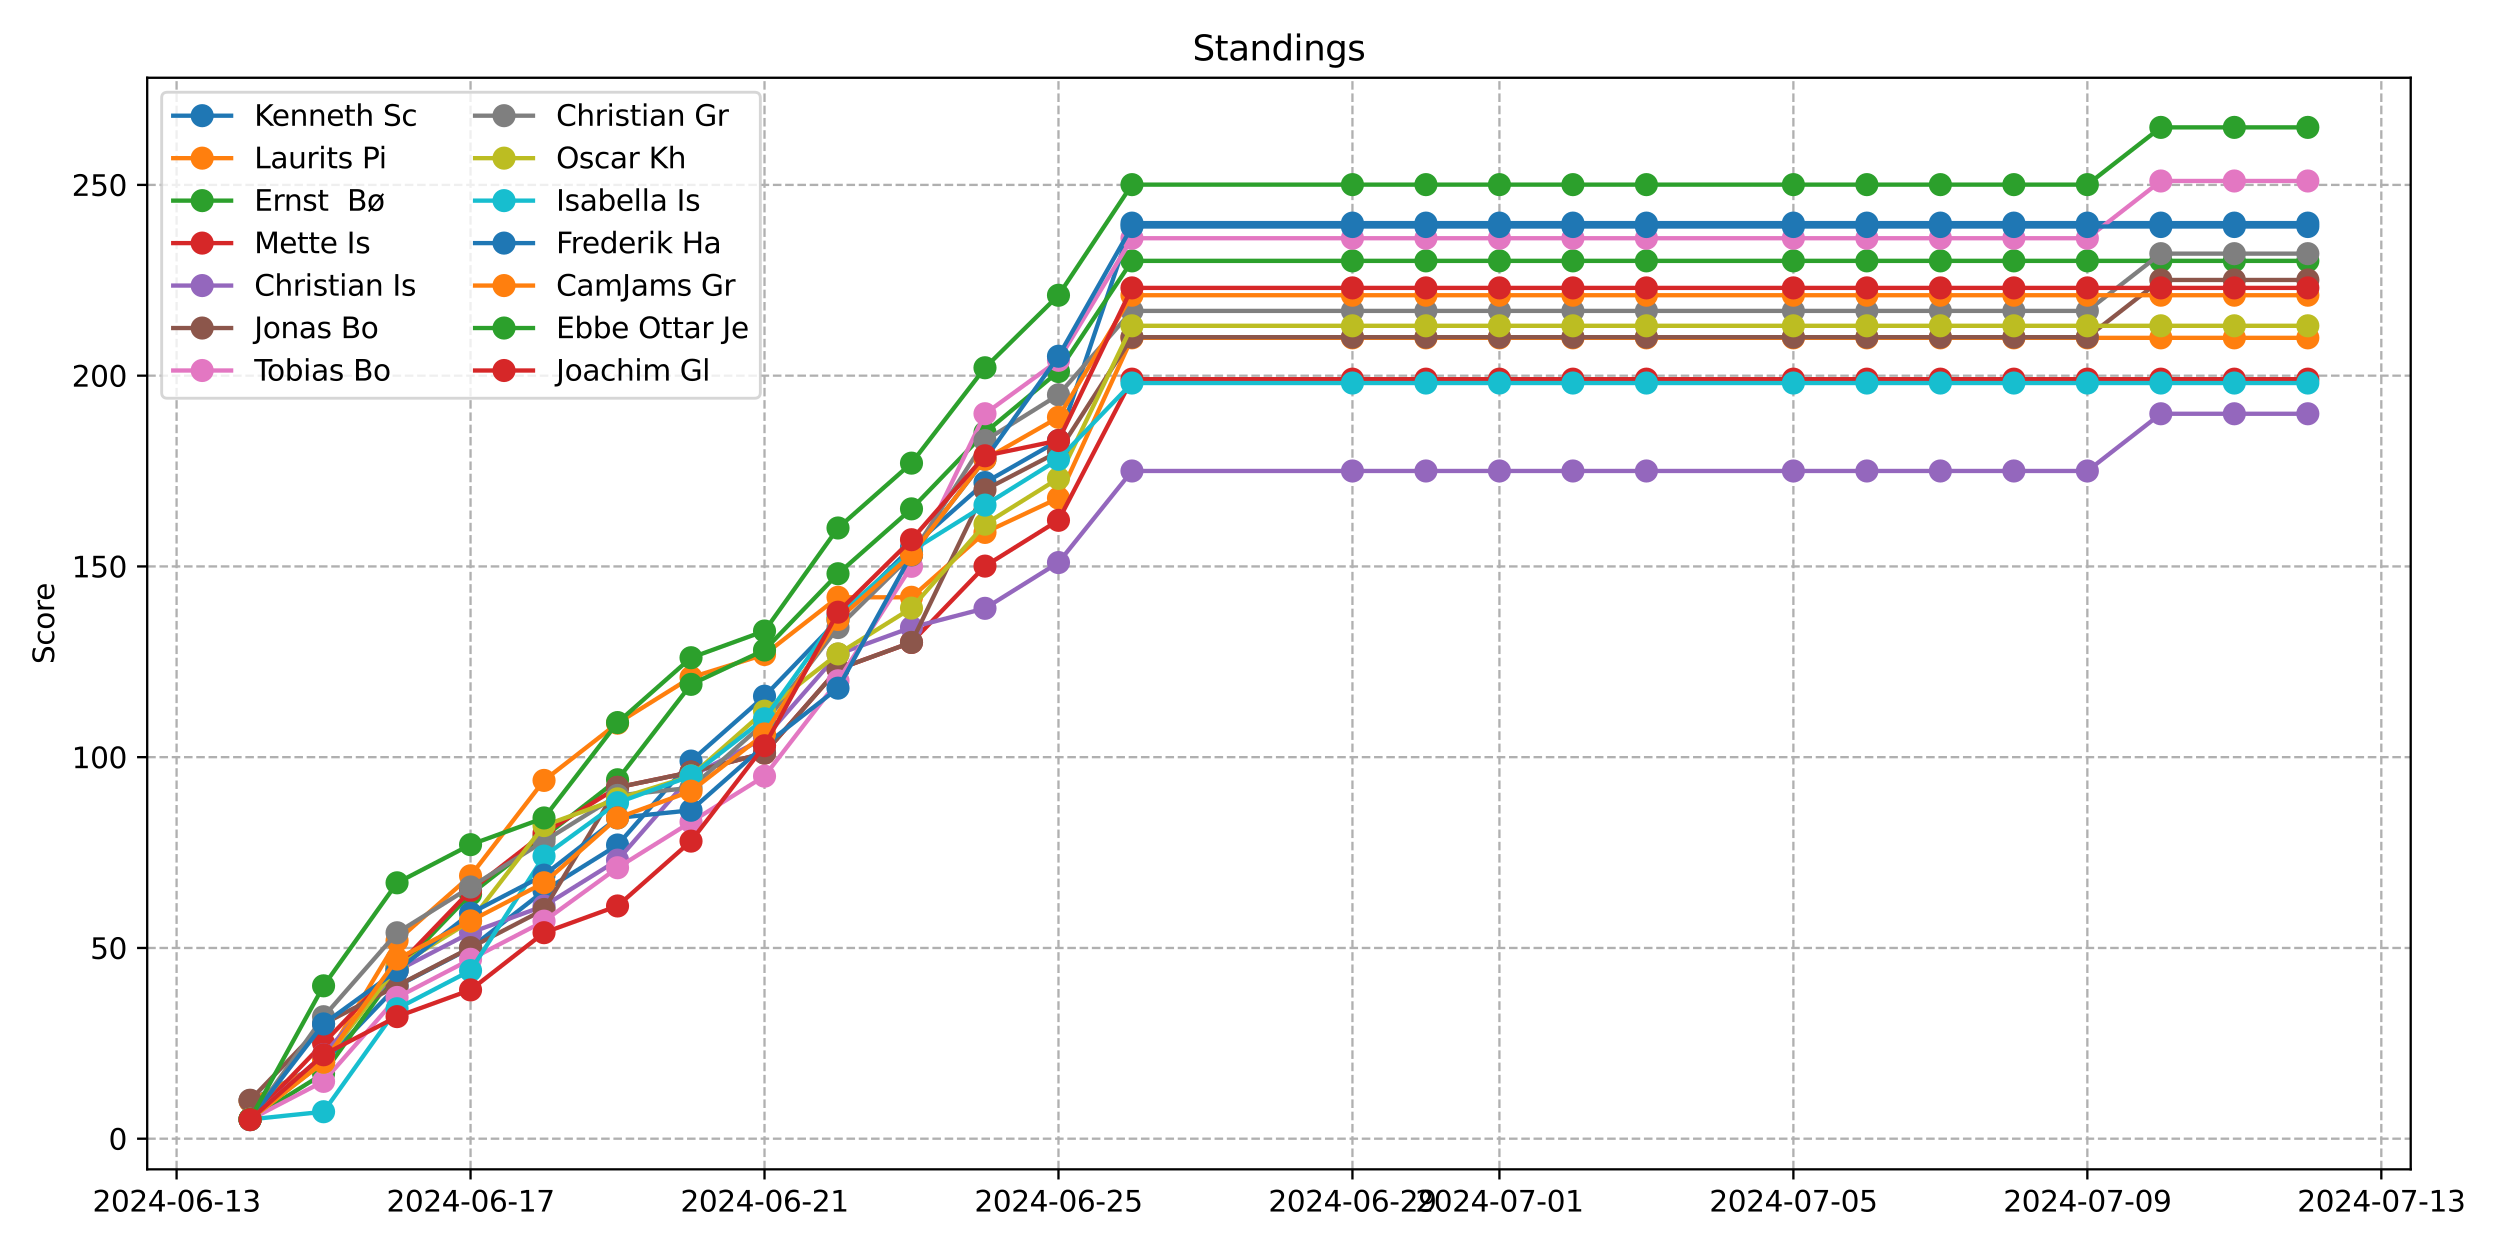 <?xml version="1.0" encoding="utf-8" standalone="no"?>
<!DOCTYPE svg PUBLIC "-//W3C//DTD SVG 1.1//EN"
  "http://www.w3.org/Graphics/SVG/1.1/DTD/svg11.dtd">
<svg xmlns:xlink="http://www.w3.org/1999/xlink" width="864pt" height="432pt" viewBox="0 0 864 432" xmlns="http://www.w3.org/2000/svg" version="1.1">
 <defs>
  <style type="text/css">*{stroke-linejoin: round; stroke-linecap: butt}</style>
 </defs>
 <g id="figure_1">
  <g id="patch_1">
   <path d="M 0 432 
L 864 432 
L 864 0 
L 0 0 
z
" style="fill: #ffffff"/>
  </g>
  <g id="axes_1">
   <g id="patch_2">
    <path d="M 50.87 404.12 
L 833.141 404.12 
L 833.141 26.88 
L 50.87 26.88 
z
" style="fill: #ffffff"/>
   </g>
   <g id="matplotlib.axis_1">
    <g id="xtick_1">
     <g id="line2d_1">
      <path d="M 61.029 404.12 
L 61.029 26.88 
" clip-path="url(#pb581ab5f54)" style="fill: none; stroke-dasharray: 2.96,1.28; stroke-dashoffset: 0; stroke: #b0b0b0; stroke-width: 0.8"/>
     </g>
     <g id="line2d_2">
      <defs>
       <path id="m9338dcaec3" d="M 0 0 
L 0 3.5 
" style="stroke: #000000; stroke-width: 0.8"/>
      </defs>
      <g>
       <use xlink:href="#m9338dcaec3" x="61.029" y="404.12" style="stroke: #000000; stroke-width: 0.8"/>
      </g>
     </g>
     <g id="text_1">
      <!-- 2024-06-13 -->
      <g transform="translate(31.972 418.718) scale(0.1 -0.1)">
       <defs>
        <path id="DejaVuSans-32" d="M 1228 531 
L 3431 531 
L 3431 0 
L 469 0 
L 469 531 
Q 828 903 1448 1529 
Q 2069 2156 2228 2338 
Q 2531 2678 2651 2914 
Q 2772 3150 2772 3378 
Q 2772 3750 2511 3984 
Q 2250 4219 1831 4219 
Q 1534 4219 1204 4116 
Q 875 4013 500 3803 
L 500 4441 
Q 881 4594 1212 4672 
Q 1544 4750 1819 4750 
Q 2544 4750 2975 4387 
Q 3406 4025 3406 3419 
Q 3406 3131 3298 2873 
Q 3191 2616 2906 2266 
Q 2828 2175 2409 1742 
Q 1991 1309 1228 531 
z
" transform="scale(0.016)"/>
        <path id="DejaVuSans-30" d="M 2034 4250 
Q 1547 4250 1301 3770 
Q 1056 3291 1056 2328 
Q 1056 1369 1301 889 
Q 1547 409 2034 409 
Q 2525 409 2770 889 
Q 3016 1369 3016 2328 
Q 3016 3291 2770 3770 
Q 2525 4250 2034 4250 
z
M 2034 4750 
Q 2819 4750 3233 4129 
Q 3647 3509 3647 2328 
Q 3647 1150 3233 529 
Q 2819 -91 2034 -91 
Q 1250 -91 836 529 
Q 422 1150 422 2328 
Q 422 3509 836 4129 
Q 1250 4750 2034 4750 
z
" transform="scale(0.016)"/>
        <path id="DejaVuSans-34" d="M 2419 4116 
L 825 1625 
L 2419 1625 
L 2419 4116 
z
M 2253 4666 
L 3047 4666 
L 3047 1625 
L 3713 1625 
L 3713 1100 
L 3047 1100 
L 3047 0 
L 2419 0 
L 2419 1100 
L 313 1100 
L 313 1709 
L 2253 4666 
z
" transform="scale(0.016)"/>
        <path id="DejaVuSans-2d" d="M 313 2009 
L 1997 2009 
L 1997 1497 
L 313 1497 
L 313 2009 
z
" transform="scale(0.016)"/>
        <path id="DejaVuSans-36" d="M 2113 2584 
Q 1688 2584 1439 2293 
Q 1191 2003 1191 1497 
Q 1191 994 1439 701 
Q 1688 409 2113 409 
Q 2538 409 2786 701 
Q 3034 994 3034 1497 
Q 3034 2003 2786 2293 
Q 2538 2584 2113 2584 
z
M 3366 4563 
L 3366 3988 
Q 3128 4100 2886 4159 
Q 2644 4219 2406 4219 
Q 1781 4219 1451 3797 
Q 1122 3375 1075 2522 
Q 1259 2794 1537 2939 
Q 1816 3084 2150 3084 
Q 2853 3084 3261 2657 
Q 3669 2231 3669 1497 
Q 3669 778 3244 343 
Q 2819 -91 2113 -91 
Q 1303 -91 875 529 
Q 447 1150 447 2328 
Q 447 3434 972 4092 
Q 1497 4750 2381 4750 
Q 2619 4750 2861 4703 
Q 3103 4656 3366 4563 
z
" transform="scale(0.016)"/>
        <path id="DejaVuSans-31" d="M 794 531 
L 1825 531 
L 1825 4091 
L 703 3866 
L 703 4441 
L 1819 4666 
L 2450 4666 
L 2450 531 
L 3481 531 
L 3481 0 
L 794 0 
L 794 531 
z
" transform="scale(0.016)"/>
        <path id="DejaVuSans-33" d="M 2597 2516 
Q 3050 2419 3304 2112 
Q 3559 1806 3559 1356 
Q 3559 666 3084 287 
Q 2609 -91 1734 -91 
Q 1441 -91 1130 -33 
Q 819 25 488 141 
L 488 750 
Q 750 597 1062 519 
Q 1375 441 1716 441 
Q 2309 441 2620 675 
Q 2931 909 2931 1356 
Q 2931 1769 2642 2001 
Q 2353 2234 1838 2234 
L 1294 2234 
L 1294 2753 
L 1863 2753 
Q 2328 2753 2575 2939 
Q 2822 3125 2822 3475 
Q 2822 3834 2567 4026 
Q 2313 4219 1838 4219 
Q 1578 4219 1281 4162 
Q 984 4106 628 3988 
L 628 4550 
Q 988 4650 1302 4700 
Q 1616 4750 1894 4750 
Q 2613 4750 3031 4423 
Q 3450 4097 3450 3541 
Q 3450 3153 3228 2886 
Q 3006 2619 2597 2516 
z
" transform="scale(0.016)"/>
       </defs>
       <use xlink:href="#DejaVuSans-32"/>
       <use xlink:href="#DejaVuSans-30" x="63.623"/>
       <use xlink:href="#DejaVuSans-32" x="127.246"/>
       <use xlink:href="#DejaVuSans-34" x="190.869"/>
       <use xlink:href="#DejaVuSans-2d" x="254.492"/>
       <use xlink:href="#DejaVuSans-30" x="290.576"/>
       <use xlink:href="#DejaVuSans-36" x="354.199"/>
       <use xlink:href="#DejaVuSans-2d" x="417.822"/>
       <use xlink:href="#DejaVuSans-31" x="453.906"/>
       <use xlink:href="#DejaVuSans-33" x="517.529"/>
      </g>
     </g>
    </g>
    <g id="xtick_2">
     <g id="line2d_3">
      <path d="M 162.623 404.12 
L 162.623 26.88 
" clip-path="url(#pb581ab5f54)" style="fill: none; stroke-dasharray: 2.96,1.28; stroke-dashoffset: 0; stroke: #b0b0b0; stroke-width: 0.8"/>
     </g>
     <g id="line2d_4">
      <g>
       <use xlink:href="#m9338dcaec3" x="162.623" y="404.12" style="stroke: #000000; stroke-width: 0.8"/>
      </g>
     </g>
     <g id="text_2">
      <!-- 2024-06-17 -->
      <g transform="translate(133.565 418.718) scale(0.1 -0.1)">
       <defs>
        <path id="DejaVuSans-37" d="M 525 4666 
L 3525 4666 
L 3525 4397 
L 1831 0 
L 1172 0 
L 2766 4134 
L 525 4134 
L 525 4666 
z
" transform="scale(0.016)"/>
       </defs>
       <use xlink:href="#DejaVuSans-32"/>
       <use xlink:href="#DejaVuSans-30" x="63.623"/>
       <use xlink:href="#DejaVuSans-32" x="127.246"/>
       <use xlink:href="#DejaVuSans-34" x="190.869"/>
       <use xlink:href="#DejaVuSans-2d" x="254.492"/>
       <use xlink:href="#DejaVuSans-30" x="290.576"/>
       <use xlink:href="#DejaVuSans-36" x="354.199"/>
       <use xlink:href="#DejaVuSans-2d" x="417.822"/>
       <use xlink:href="#DejaVuSans-31" x="453.906"/>
       <use xlink:href="#DejaVuSans-37" x="517.529"/>
      </g>
     </g>
    </g>
    <g id="xtick_3">
     <g id="line2d_5">
      <path d="M 264.217 404.12 
L 264.217 26.88 
" clip-path="url(#pb581ab5f54)" style="fill: none; stroke-dasharray: 2.96,1.28; stroke-dashoffset: 0; stroke: #b0b0b0; stroke-width: 0.8"/>
     </g>
     <g id="line2d_6">
      <g>
       <use xlink:href="#m9338dcaec3" x="264.217" y="404.12" style="stroke: #000000; stroke-width: 0.8"/>
      </g>
     </g>
     <g id="text_3">
      <!-- 2024-06-21 -->
      <g transform="translate(235.159 418.718) scale(0.1 -0.1)">
       <use xlink:href="#DejaVuSans-32"/>
       <use xlink:href="#DejaVuSans-30" x="63.623"/>
       <use xlink:href="#DejaVuSans-32" x="127.246"/>
       <use xlink:href="#DejaVuSans-34" x="190.869"/>
       <use xlink:href="#DejaVuSans-2d" x="254.492"/>
       <use xlink:href="#DejaVuSans-30" x="290.576"/>
       <use xlink:href="#DejaVuSans-36" x="354.199"/>
       <use xlink:href="#DejaVuSans-2d" x="417.822"/>
       <use xlink:href="#DejaVuSans-32" x="453.906"/>
       <use xlink:href="#DejaVuSans-31" x="517.529"/>
      </g>
     </g>
    </g>
    <g id="xtick_4">
     <g id="line2d_7">
      <path d="M 365.81 404.12 
L 365.81 26.88 
" clip-path="url(#pb581ab5f54)" style="fill: none; stroke-dasharray: 2.96,1.28; stroke-dashoffset: 0; stroke: #b0b0b0; stroke-width: 0.8"/>
     </g>
     <g id="line2d_8">
      <g>
       <use xlink:href="#m9338dcaec3" x="365.81" y="404.12" style="stroke: #000000; stroke-width: 0.8"/>
      </g>
     </g>
     <g id="text_4">
      <!-- 2024-06-25 -->
      <g transform="translate(336.753 418.718) scale(0.1 -0.1)">
       <defs>
        <path id="DejaVuSans-35" d="M 691 4666 
L 3169 4666 
L 3169 4134 
L 1269 4134 
L 1269 2991 
Q 1406 3038 1543 3061 
Q 1681 3084 1819 3084 
Q 2600 3084 3056 2656 
Q 3513 2228 3513 1497 
Q 3513 744 3044 326 
Q 2575 -91 1722 -91 
Q 1428 -91 1123 -41 
Q 819 9 494 109 
L 494 744 
Q 775 591 1075 516 
Q 1375 441 1709 441 
Q 2250 441 2565 725 
Q 2881 1009 2881 1497 
Q 2881 1984 2565 2268 
Q 2250 2553 1709 2553 
Q 1456 2553 1204 2497 
Q 953 2441 691 2322 
L 691 4666 
z
" transform="scale(0.016)"/>
       </defs>
       <use xlink:href="#DejaVuSans-32"/>
       <use xlink:href="#DejaVuSans-30" x="63.623"/>
       <use xlink:href="#DejaVuSans-32" x="127.246"/>
       <use xlink:href="#DejaVuSans-34" x="190.869"/>
       <use xlink:href="#DejaVuSans-2d" x="254.492"/>
       <use xlink:href="#DejaVuSans-30" x="290.576"/>
       <use xlink:href="#DejaVuSans-36" x="354.199"/>
       <use xlink:href="#DejaVuSans-2d" x="417.822"/>
       <use xlink:href="#DejaVuSans-32" x="453.906"/>
       <use xlink:href="#DejaVuSans-35" x="517.529"/>
      </g>
     </g>
    </g>
    <g id="xtick_5">
     <g id="line2d_9">
      <path d="M 467.404 404.12 
L 467.404 26.88 
" clip-path="url(#pb581ab5f54)" style="fill: none; stroke-dasharray: 2.96,1.28; stroke-dashoffset: 0; stroke: #b0b0b0; stroke-width: 0.8"/>
     </g>
     <g id="line2d_10">
      <g>
       <use xlink:href="#m9338dcaec3" x="467.404" y="404.12" style="stroke: #000000; stroke-width: 0.8"/>
      </g>
     </g>
     <g id="text_5">
      <!-- 2024-06-29 -->
      <g transform="translate(438.346 418.718) scale(0.1 -0.1)">
       <defs>
        <path id="DejaVuSans-39" d="M 703 97 
L 703 672 
Q 941 559 1184 500 
Q 1428 441 1663 441 
Q 2288 441 2617 861 
Q 2947 1281 2994 2138 
Q 2813 1869 2534 1725 
Q 2256 1581 1919 1581 
Q 1219 1581 811 2004 
Q 403 2428 403 3163 
Q 403 3881 828 4315 
Q 1253 4750 1959 4750 
Q 2769 4750 3195 4129 
Q 3622 3509 3622 2328 
Q 3622 1225 3098 567 
Q 2575 -91 1691 -91 
Q 1453 -91 1209 -44 
Q 966 3 703 97 
z
M 1959 2075 
Q 2384 2075 2632 2365 
Q 2881 2656 2881 3163 
Q 2881 3666 2632 3958 
Q 2384 4250 1959 4250 
Q 1534 4250 1286 3958 
Q 1038 3666 1038 3163 
Q 1038 2656 1286 2365 
Q 1534 2075 1959 2075 
z
" transform="scale(0.016)"/>
       </defs>
       <use xlink:href="#DejaVuSans-32"/>
       <use xlink:href="#DejaVuSans-30" x="63.623"/>
       <use xlink:href="#DejaVuSans-32" x="127.246"/>
       <use xlink:href="#DejaVuSans-34" x="190.869"/>
       <use xlink:href="#DejaVuSans-2d" x="254.492"/>
       <use xlink:href="#DejaVuSans-30" x="290.576"/>
       <use xlink:href="#DejaVuSans-36" x="354.199"/>
       <use xlink:href="#DejaVuSans-2d" x="417.822"/>
       <use xlink:href="#DejaVuSans-32" x="453.906"/>
       <use xlink:href="#DejaVuSans-39" x="517.529"/>
      </g>
     </g>
    </g>
    <g id="xtick_6">
     <g id="line2d_11">
      <path d="M 518.201 404.12 
L 518.201 26.88 
" clip-path="url(#pb581ab5f54)" style="fill: none; stroke-dasharray: 2.96,1.28; stroke-dashoffset: 0; stroke: #b0b0b0; stroke-width: 0.8"/>
     </g>
     <g id="line2d_12">
      <g>
       <use xlink:href="#m9338dcaec3" x="518.201" y="404.12" style="stroke: #000000; stroke-width: 0.8"/>
      </g>
     </g>
     <g id="text_6">
      <!-- 2024-07-01 -->
      <g transform="translate(489.143 418.718) scale(0.1 -0.1)">
       <use xlink:href="#DejaVuSans-32"/>
       <use xlink:href="#DejaVuSans-30" x="63.623"/>
       <use xlink:href="#DejaVuSans-32" x="127.246"/>
       <use xlink:href="#DejaVuSans-34" x="190.869"/>
       <use xlink:href="#DejaVuSans-2d" x="254.492"/>
       <use xlink:href="#DejaVuSans-30" x="290.576"/>
       <use xlink:href="#DejaVuSans-37" x="354.199"/>
       <use xlink:href="#DejaVuSans-2d" x="417.822"/>
       <use xlink:href="#DejaVuSans-30" x="453.906"/>
       <use xlink:href="#DejaVuSans-31" x="517.529"/>
      </g>
     </g>
    </g>
    <g id="xtick_7">
     <g id="line2d_13">
      <path d="M 619.794 404.12 
L 619.794 26.88 
" clip-path="url(#pb581ab5f54)" style="fill: none; stroke-dasharray: 2.96,1.28; stroke-dashoffset: 0; stroke: #b0b0b0; stroke-width: 0.8"/>
     </g>
     <g id="line2d_14">
      <g>
       <use xlink:href="#m9338dcaec3" x="619.794" y="404.12" style="stroke: #000000; stroke-width: 0.8"/>
      </g>
     </g>
     <g id="text_7">
      <!-- 2024-07-05 -->
      <g transform="translate(590.737 418.718) scale(0.1 -0.1)">
       <use xlink:href="#DejaVuSans-32"/>
       <use xlink:href="#DejaVuSans-30" x="63.623"/>
       <use xlink:href="#DejaVuSans-32" x="127.246"/>
       <use xlink:href="#DejaVuSans-34" x="190.869"/>
       <use xlink:href="#DejaVuSans-2d" x="254.492"/>
       <use xlink:href="#DejaVuSans-30" x="290.576"/>
       <use xlink:href="#DejaVuSans-37" x="354.199"/>
       <use xlink:href="#DejaVuSans-2d" x="417.822"/>
       <use xlink:href="#DejaVuSans-30" x="453.906"/>
       <use xlink:href="#DejaVuSans-35" x="517.529"/>
      </g>
     </g>
    </g>
    <g id="xtick_8">
     <g id="line2d_15">
      <path d="M 721.388 404.12 
L 721.388 26.88 
" clip-path="url(#pb581ab5f54)" style="fill: none; stroke-dasharray: 2.96,1.28; stroke-dashoffset: 0; stroke: #b0b0b0; stroke-width: 0.8"/>
     </g>
     <g id="line2d_16">
      <g>
       <use xlink:href="#m9338dcaec3" x="721.388" y="404.12" style="stroke: #000000; stroke-width: 0.8"/>
      </g>
     </g>
     <g id="text_8">
      <!-- 2024-07-09 -->
      <g transform="translate(692.33 418.718) scale(0.1 -0.1)">
       <use xlink:href="#DejaVuSans-32"/>
       <use xlink:href="#DejaVuSans-30" x="63.623"/>
       <use xlink:href="#DejaVuSans-32" x="127.246"/>
       <use xlink:href="#DejaVuSans-34" x="190.869"/>
       <use xlink:href="#DejaVuSans-2d" x="254.492"/>
       <use xlink:href="#DejaVuSans-30" x="290.576"/>
       <use xlink:href="#DejaVuSans-37" x="354.199"/>
       <use xlink:href="#DejaVuSans-2d" x="417.822"/>
       <use xlink:href="#DejaVuSans-30" x="453.906"/>
       <use xlink:href="#DejaVuSans-39" x="517.529"/>
      </g>
     </g>
    </g>
    <g id="xtick_9">
     <g id="line2d_17">
      <path d="M 822.982 404.12 
L 822.982 26.88 
" clip-path="url(#pb581ab5f54)" style="fill: none; stroke-dasharray: 2.96,1.28; stroke-dashoffset: 0; stroke: #b0b0b0; stroke-width: 0.8"/>
     </g>
     <g id="line2d_18">
      <g>
       <use xlink:href="#m9338dcaec3" x="822.982" y="404.12" style="stroke: #000000; stroke-width: 0.8"/>
      </g>
     </g>
     <g id="text_9">
      <!-- 2024-07-13 -->
      <g transform="translate(793.924 418.718) scale(0.1 -0.1)">
       <use xlink:href="#DejaVuSans-32"/>
       <use xlink:href="#DejaVuSans-30" x="63.623"/>
       <use xlink:href="#DejaVuSans-32" x="127.246"/>
       <use xlink:href="#DejaVuSans-34" x="190.869"/>
       <use xlink:href="#DejaVuSans-2d" x="254.492"/>
       <use xlink:href="#DejaVuSans-30" x="290.576"/>
       <use xlink:href="#DejaVuSans-37" x="354.199"/>
       <use xlink:href="#DejaVuSans-2d" x="417.822"/>
       <use xlink:href="#DejaVuSans-31" x="453.906"/>
       <use xlink:href="#DejaVuSans-33" x="517.529"/>
      </g>
     </g>
    </g>
   </g>
   <g id="matplotlib.axis_2">
    <g id="ytick_1">
     <g id="line2d_19">
      <path d="M 50.87 393.538 
L 833.141 393.538 
" clip-path="url(#pb581ab5f54)" style="fill: none; stroke-dasharray: 2.96,1.28; stroke-dashoffset: 0; stroke: #b0b0b0; stroke-width: 0.8"/>
     </g>
     <g id="line2d_20">
      <defs>
       <path id="m327282e51d" d="M 0 0 
L -3.5 0 
" style="stroke: #000000; stroke-width: 0.8"/>
      </defs>
      <g>
       <use xlink:href="#m327282e51d" x="50.87" y="393.538" style="stroke: #000000; stroke-width: 0.8"/>
      </g>
     </g>
     <g id="text_10">
      <!-- 0 -->
      <g transform="translate(37.508 397.337) scale(0.1 -0.1)">
       <use xlink:href="#DejaVuSans-30"/>
      </g>
     </g>
    </g>
    <g id="ytick_2">
     <g id="line2d_21">
      <path d="M 50.87 327.611 
L 833.141 327.611 
" clip-path="url(#pb581ab5f54)" style="fill: none; stroke-dasharray: 2.96,1.28; stroke-dashoffset: 0; stroke: #b0b0b0; stroke-width: 0.8"/>
     </g>
     <g id="line2d_22">
      <g>
       <use xlink:href="#m327282e51d" x="50.87" y="327.611" style="stroke: #000000; stroke-width: 0.8"/>
      </g>
     </g>
     <g id="text_11">
      <!-- 50 -->
      <g transform="translate(31.145 331.41) scale(0.1 -0.1)">
       <use xlink:href="#DejaVuSans-35"/>
       <use xlink:href="#DejaVuSans-30" x="63.623"/>
      </g>
     </g>
    </g>
    <g id="ytick_3">
     <g id="line2d_23">
      <path d="M 50.87 261.683 
L 833.141 261.683 
" clip-path="url(#pb581ab5f54)" style="fill: none; stroke-dasharray: 2.96,1.28; stroke-dashoffset: 0; stroke: #b0b0b0; stroke-width: 0.8"/>
     </g>
     <g id="line2d_24">
      <g>
       <use xlink:href="#m327282e51d" x="50.87" y="261.683" style="stroke: #000000; stroke-width: 0.8"/>
      </g>
     </g>
     <g id="text_12">
      <!-- 100 -->
      <g transform="translate(24.782 265.483) scale(0.1 -0.1)">
       <use xlink:href="#DejaVuSans-31"/>
       <use xlink:href="#DejaVuSans-30" x="63.623"/>
       <use xlink:href="#DejaVuSans-30" x="127.246"/>
      </g>
     </g>
    </g>
    <g id="ytick_4">
     <g id="line2d_25">
      <path d="M 50.87 195.756 
L 833.141 195.756 
" clip-path="url(#pb581ab5f54)" style="fill: none; stroke-dasharray: 2.96,1.28; stroke-dashoffset: 0; stroke: #b0b0b0; stroke-width: 0.8"/>
     </g>
     <g id="line2d_26">
      <g>
       <use xlink:href="#m327282e51d" x="50.87" y="195.756" style="stroke: #000000; stroke-width: 0.8"/>
      </g>
     </g>
     <g id="text_13">
      <!-- 150 -->
      <g transform="translate(24.782 199.555) scale(0.1 -0.1)">
       <use xlink:href="#DejaVuSans-31"/>
       <use xlink:href="#DejaVuSans-35" x="63.623"/>
       <use xlink:href="#DejaVuSans-30" x="127.246"/>
      </g>
     </g>
    </g>
    <g id="ytick_5">
     <g id="line2d_27">
      <path d="M 50.87 129.829 
L 833.141 129.829 
" clip-path="url(#pb581ab5f54)" style="fill: none; stroke-dasharray: 2.96,1.28; stroke-dashoffset: 0; stroke: #b0b0b0; stroke-width: 0.8"/>
     </g>
     <g id="line2d_28">
      <g>
       <use xlink:href="#m327282e51d" x="50.87" y="129.829" style="stroke: #000000; stroke-width: 0.8"/>
      </g>
     </g>
     <g id="text_14">
      <!-- 200 -->
      <g transform="translate(24.782 133.628) scale(0.1 -0.1)">
       <use xlink:href="#DejaVuSans-32"/>
       <use xlink:href="#DejaVuSans-30" x="63.623"/>
       <use xlink:href="#DejaVuSans-30" x="127.246"/>
      </g>
     </g>
    </g>
    <g id="ytick_6">
     <g id="line2d_29">
      <path d="M 50.87 63.902 
L 833.141 63.902 
" clip-path="url(#pb581ab5f54)" style="fill: none; stroke-dasharray: 2.96,1.28; stroke-dashoffset: 0; stroke: #b0b0b0; stroke-width: 0.8"/>
     </g>
     <g id="line2d_30">
      <g>
       <use xlink:href="#m327282e51d" x="50.87" y="63.902" style="stroke: #000000; stroke-width: 0.8"/>
      </g>
     </g>
     <g id="text_15">
      <!-- 250 -->
      <g transform="translate(24.782 67.701) scale(0.1 -0.1)">
       <use xlink:href="#DejaVuSans-32"/>
       <use xlink:href="#DejaVuSans-35" x="63.623"/>
       <use xlink:href="#DejaVuSans-30" x="127.246"/>
      </g>
     </g>
    </g>
    <g id="text_16">
     <!-- Score -->
     <g transform="translate(18.703 229.502) rotate(-90) scale(0.1 -0.1)">
      <defs>
       <path id="DejaVuSans-53" d="M 3425 4513 
L 3425 3897 
Q 3066 4069 2747 4153 
Q 2428 4238 2131 4238 
Q 1616 4238 1336 4038 
Q 1056 3838 1056 3469 
Q 1056 3159 1242 3001 
Q 1428 2844 1947 2747 
L 2328 2669 
Q 3034 2534 3370 2195 
Q 3706 1856 3706 1288 
Q 3706 609 3251 259 
Q 2797 -91 1919 -91 
Q 1588 -91 1214 -16 
Q 841 59 441 206 
L 441 856 
Q 825 641 1194 531 
Q 1563 422 1919 422 
Q 2459 422 2753 634 
Q 3047 847 3047 1241 
Q 3047 1584 2836 1778 
Q 2625 1972 2144 2069 
L 1759 2144 
Q 1053 2284 737 2584 
Q 422 2884 422 3419 
Q 422 4038 858 4394 
Q 1294 4750 2059 4750 
Q 2388 4750 2728 4690 
Q 3069 4631 3425 4513 
z
" transform="scale(0.016)"/>
       <path id="DejaVuSans-63" d="M 3122 3366 
L 3122 2828 
Q 2878 2963 2633 3030 
Q 2388 3097 2138 3097 
Q 1578 3097 1268 2742 
Q 959 2388 959 1747 
Q 959 1106 1268 751 
Q 1578 397 2138 397 
Q 2388 397 2633 464 
Q 2878 531 3122 666 
L 3122 134 
Q 2881 22 2623 -34 
Q 2366 -91 2075 -91 
Q 1284 -91 818 406 
Q 353 903 353 1747 
Q 353 2603 823 3093 
Q 1294 3584 2113 3584 
Q 2378 3584 2631 3529 
Q 2884 3475 3122 3366 
z
" transform="scale(0.016)"/>
       <path id="DejaVuSans-6f" d="M 1959 3097 
Q 1497 3097 1228 2736 
Q 959 2375 959 1747 
Q 959 1119 1226 758 
Q 1494 397 1959 397 
Q 2419 397 2687 759 
Q 2956 1122 2956 1747 
Q 2956 2369 2687 2733 
Q 2419 3097 1959 3097 
z
M 1959 3584 
Q 2709 3584 3137 3096 
Q 3566 2609 3566 1747 
Q 3566 888 3137 398 
Q 2709 -91 1959 -91 
Q 1206 -91 779 398 
Q 353 888 353 1747 
Q 353 2609 779 3096 
Q 1206 3584 1959 3584 
z
" transform="scale(0.016)"/>
       <path id="DejaVuSans-72" d="M 2631 2963 
Q 2534 3019 2420 3045 
Q 2306 3072 2169 3072 
Q 1681 3072 1420 2755 
Q 1159 2438 1159 1844 
L 1159 0 
L 581 0 
L 581 3500 
L 1159 3500 
L 1159 2956 
Q 1341 3275 1631 3429 
Q 1922 3584 2338 3584 
Q 2397 3584 2469 3576 
Q 2541 3569 2628 3553 
L 2631 2963 
z
" transform="scale(0.016)"/>
       <path id="DejaVuSans-65" d="M 3597 1894 
L 3597 1613 
L 953 1613 
Q 991 1019 1311 708 
Q 1631 397 2203 397 
Q 2534 397 2845 478 
Q 3156 559 3463 722 
L 3463 178 
Q 3153 47 2828 -22 
Q 2503 -91 2169 -91 
Q 1331 -91 842 396 
Q 353 884 353 1716 
Q 353 2575 817 3079 
Q 1281 3584 2069 3584 
Q 2775 3584 3186 3129 
Q 3597 2675 3597 1894 
z
M 3022 2063 
Q 3016 2534 2758 2815 
Q 2500 3097 2075 3097 
Q 1594 3097 1305 2825 
Q 1016 2553 972 2059 
L 3022 2063 
z
" transform="scale(0.016)"/>
      </defs>
      <use xlink:href="#DejaVuSans-53"/>
      <use xlink:href="#DejaVuSans-63" x="63.477"/>
      <use xlink:href="#DejaVuSans-6f" x="118.457"/>
      <use xlink:href="#DejaVuSans-72" x="179.639"/>
      <use xlink:href="#DejaVuSans-65" x="218.502"/>
     </g>
    </g>
   </g>
   <g id="line2d_31">
    <path d="M 86.428 380.375 
L 111.826 367.189 
L 137.225 340.818 
L 162.623 327.633 
L 188.021 307.855 
L 213.42 292.032 
L 238.818 263.024 
L 264.217 240.609 
L 289.615 214.238 
L 315.013 189.186 
L 340.412 166.77 
L 365.81 152.267 
L 391.209 77.11 
L 467.404 77.11 
L 492.802 77.11 
L 518.201 77.11 
L 543.599 77.11 
L 568.998 77.11 
L 619.794 77.11 
L 645.193 77.11 
L 670.591 77.11 
L 695.99 77.11 
L 721.388 77.11 
L 746.787 77.11 
L 772.185 77.11 
L 797.583 77.11 
" clip-path="url(#pb581ab5f54)" style="fill: none; stroke: #1f77b4; stroke-width: 1.5; stroke-linecap: square"/>
    <defs>
     <path id="mf91142574f" d="M 0 3.5 
C 0.928 3.5 1.819 3.131 2.475 2.475 
C 3.131 1.819 3.5 0.928 3.5 0 
C 3.5 -0.928 3.131 -1.819 2.475 -2.475 
C 1.819 -3.131 0.928 -3.5 0 -3.5 
C -0.928 -3.5 -1.819 -3.131 -2.475 -2.475 
C -3.131 -1.819 -3.5 -0.928 -3.5 0 
C -3.5 0.928 -3.131 1.819 -2.475 2.475 
C -1.819 3.131 -0.928 3.5 0 3.5 
z
" style="stroke: #1f77b4"/>
    </defs>
    <g clip-path="url(#pb581ab5f54)">
     <use xlink:href="#mf91142574f" x="86.428" y="380.375" style="fill: #1f77b4; stroke: #1f77b4"/>
     <use xlink:href="#mf91142574f" x="111.826" y="367.189" style="fill: #1f77b4; stroke: #1f77b4"/>
     <use xlink:href="#mf91142574f" x="137.225" y="340.818" style="fill: #1f77b4; stroke: #1f77b4"/>
     <use xlink:href="#mf91142574f" x="162.623" y="327.633" style="fill: #1f77b4; stroke: #1f77b4"/>
     <use xlink:href="#mf91142574f" x="188.021" y="307.855" style="fill: #1f77b4; stroke: #1f77b4"/>
     <use xlink:href="#mf91142574f" x="213.42" y="292.032" style="fill: #1f77b4; stroke: #1f77b4"/>
     <use xlink:href="#mf91142574f" x="238.818" y="263.024" style="fill: #1f77b4; stroke: #1f77b4"/>
     <use xlink:href="#mf91142574f" x="264.217" y="240.609" style="fill: #1f77b4; stroke: #1f77b4"/>
     <use xlink:href="#mf91142574f" x="289.615" y="214.238" style="fill: #1f77b4; stroke: #1f77b4"/>
     <use xlink:href="#mf91142574f" x="315.013" y="189.186" style="fill: #1f77b4; stroke: #1f77b4"/>
     <use xlink:href="#mf91142574f" x="340.412" y="166.77" style="fill: #1f77b4; stroke: #1f77b4"/>
     <use xlink:href="#mf91142574f" x="365.81" y="152.267" style="fill: #1f77b4; stroke: #1f77b4"/>
     <use xlink:href="#mf91142574f" x="391.209" y="77.11" style="fill: #1f77b4; stroke: #1f77b4"/>
     <use xlink:href="#mf91142574f" x="467.404" y="77.11" style="fill: #1f77b4; stroke: #1f77b4"/>
     <use xlink:href="#mf91142574f" x="492.802" y="77.11" style="fill: #1f77b4; stroke: #1f77b4"/>
     <use xlink:href="#mf91142574f" x="518.201" y="77.11" style="fill: #1f77b4; stroke: #1f77b4"/>
     <use xlink:href="#mf91142574f" x="543.599" y="77.11" style="fill: #1f77b4; stroke: #1f77b4"/>
     <use xlink:href="#mf91142574f" x="568.998" y="77.11" style="fill: #1f77b4; stroke: #1f77b4"/>
     <use xlink:href="#mf91142574f" x="619.794" y="77.11" style="fill: #1f77b4; stroke: #1f77b4"/>
     <use xlink:href="#mf91142574f" x="645.193" y="77.11" style="fill: #1f77b4; stroke: #1f77b4"/>
     <use xlink:href="#mf91142574f" x="670.591" y="77.11" style="fill: #1f77b4; stroke: #1f77b4"/>
     <use xlink:href="#mf91142574f" x="695.99" y="77.11" style="fill: #1f77b4; stroke: #1f77b4"/>
     <use xlink:href="#mf91142574f" x="721.388" y="77.11" style="fill: #1f77b4; stroke: #1f77b4"/>
     <use xlink:href="#mf91142574f" x="746.787" y="77.11" style="fill: #1f77b4; stroke: #1f77b4"/>
     <use xlink:href="#mf91142574f" x="772.185" y="77.11" style="fill: #1f77b4; stroke: #1f77b4"/>
     <use xlink:href="#mf91142574f" x="797.583" y="77.11" style="fill: #1f77b4; stroke: #1f77b4"/>
    </g>
   </g>
   <g id="line2d_32">
    <path d="M 86.428 380.468 
L 111.826 367.282 
L 137.225 325.089 
L 162.623 302.674 
L 188.021 269.71 
L 213.42 249.932 
L 238.818 234.109 
L 264.217 226.198 
L 289.615 206.42 
L 315.013 206.42 
L 340.412 184.005 
L 365.81 172.138 
L 391.209 116.759 
L 467.404 116.759 
L 492.802 116.759 
L 518.201 116.759 
L 543.599 116.759 
L 568.998 116.759 
L 619.794 116.759 
L 645.193 116.759 
L 670.591 116.759 
L 695.99 116.759 
L 721.388 116.759 
L 746.787 116.759 
L 772.185 116.759 
L 797.583 116.759 
" clip-path="url(#pb581ab5f54)" style="fill: none; stroke: #ff7f0e; stroke-width: 1.5; stroke-linecap: square"/>
    <defs>
     <path id="mf362f32f31" d="M 0 3.5 
C 0.928 3.5 1.819 3.131 2.475 2.475 
C 3.131 1.819 3.5 0.928 3.5 0 
C 3.5 -0.928 3.131 -1.819 2.475 -2.475 
C 1.819 -3.131 0.928 -3.5 0 -3.5 
C -0.928 -3.5 -1.819 -3.131 -2.475 -2.475 
C -3.131 -1.819 -3.5 -0.928 -3.5 0 
C -3.5 0.928 -3.131 1.819 -2.475 2.475 
C -1.819 3.131 -0.928 3.5 0 3.5 
z
" style="stroke: #ff7f0e"/>
    </defs>
    <g clip-path="url(#pb581ab5f54)">
     <use xlink:href="#mf362f32f31" x="86.428" y="380.468" style="fill: #ff7f0e; stroke: #ff7f0e"/>
     <use xlink:href="#mf362f32f31" x="111.826" y="367.282" style="fill: #ff7f0e; stroke: #ff7f0e"/>
     <use xlink:href="#mf362f32f31" x="137.225" y="325.089" style="fill: #ff7f0e; stroke: #ff7f0e"/>
     <use xlink:href="#mf362f32f31" x="162.623" y="302.674" style="fill: #ff7f0e; stroke: #ff7f0e"/>
     <use xlink:href="#mf362f32f31" x="188.021" y="269.71" style="fill: #ff7f0e; stroke: #ff7f0e"/>
     <use xlink:href="#mf362f32f31" x="213.42" y="249.932" style="fill: #ff7f0e; stroke: #ff7f0e"/>
     <use xlink:href="#mf362f32f31" x="238.818" y="234.109" style="fill: #ff7f0e; stroke: #ff7f0e"/>
     <use xlink:href="#mf362f32f31" x="264.217" y="226.198" style="fill: #ff7f0e; stroke: #ff7f0e"/>
     <use xlink:href="#mf362f32f31" x="289.615" y="206.42" style="fill: #ff7f0e; stroke: #ff7f0e"/>
     <use xlink:href="#mf362f32f31" x="315.013" y="206.42" style="fill: #ff7f0e; stroke: #ff7f0e"/>
     <use xlink:href="#mf362f32f31" x="340.412" y="184.005" style="fill: #ff7f0e; stroke: #ff7f0e"/>
     <use xlink:href="#mf362f32f31" x="365.81" y="172.138" style="fill: #ff7f0e; stroke: #ff7f0e"/>
     <use xlink:href="#mf362f32f31" x="391.209" y="116.759" style="fill: #ff7f0e; stroke: #ff7f0e"/>
     <use xlink:href="#mf362f32f31" x="467.404" y="116.759" style="fill: #ff7f0e; stroke: #ff7f0e"/>
     <use xlink:href="#mf362f32f31" x="492.802" y="116.759" style="fill: #ff7f0e; stroke: #ff7f0e"/>
     <use xlink:href="#mf362f32f31" x="518.201" y="116.759" style="fill: #ff7f0e; stroke: #ff7f0e"/>
     <use xlink:href="#mf362f32f31" x="543.599" y="116.759" style="fill: #ff7f0e; stroke: #ff7f0e"/>
     <use xlink:href="#mf362f32f31" x="568.998" y="116.759" style="fill: #ff7f0e; stroke: #ff7f0e"/>
     <use xlink:href="#mf362f32f31" x="619.794" y="116.759" style="fill: #ff7f0e; stroke: #ff7f0e"/>
     <use xlink:href="#mf362f32f31" x="645.193" y="116.759" style="fill: #ff7f0e; stroke: #ff7f0e"/>
     <use xlink:href="#mf362f32f31" x="670.591" y="116.759" style="fill: #ff7f0e; stroke: #ff7f0e"/>
     <use xlink:href="#mf362f32f31" x="695.99" y="116.759" style="fill: #ff7f0e; stroke: #ff7f0e"/>
     <use xlink:href="#mf362f32f31" x="721.388" y="116.759" style="fill: #ff7f0e; stroke: #ff7f0e"/>
     <use xlink:href="#mf362f32f31" x="746.787" y="116.759" style="fill: #ff7f0e; stroke: #ff7f0e"/>
     <use xlink:href="#mf362f32f31" x="772.185" y="116.759" style="fill: #ff7f0e; stroke: #ff7f0e"/>
     <use xlink:href="#mf362f32f31" x="797.583" y="116.759" style="fill: #ff7f0e; stroke: #ff7f0e"/>
    </g>
   </g>
   <g id="line2d_33">
    <path d="M 86.428 386.83 
L 111.826 371.007 
L 137.225 335.406 
L 162.623 309.035 
L 188.021 289.257 
L 213.42 269.479 
L 238.818 236.516 
L 264.217 224.649 
L 289.615 198.278 
L 315.013 175.863 
L 340.412 149.492 
L 365.81 128.395 
L 391.209 90.157 
L 467.404 90.157 
L 492.802 90.157 
L 518.201 90.157 
L 543.599 90.157 
L 568.998 90.157 
L 619.794 90.157 
L 645.193 90.157 
L 670.591 90.157 
L 695.99 90.157 
L 721.388 90.157 
L 746.787 90.157 
L 772.185 90.157 
L 797.583 90.157 
" clip-path="url(#pb581ab5f54)" style="fill: none; stroke: #2ca02c; stroke-width: 1.5; stroke-linecap: square"/>
    <defs>
     <path id="m6cb5872e2b" d="M 0 3.5 
C 0.928 3.5 1.819 3.131 2.475 2.475 
C 3.131 1.819 3.5 0.928 3.5 0 
C 3.5 -0.928 3.131 -1.819 2.475 -2.475 
C 1.819 -3.131 0.928 -3.5 0 -3.5 
C -0.928 -3.5 -1.819 -3.131 -2.475 -2.475 
C -3.131 -1.819 -3.5 -0.928 -3.5 0 
C -3.5 0.928 -3.131 1.819 -2.475 2.475 
C -1.819 3.131 -0.928 3.5 0 3.5 
z
" style="stroke: #2ca02c"/>
    </defs>
    <g clip-path="url(#pb581ab5f54)">
     <use xlink:href="#m6cb5872e2b" x="86.428" y="386.83" style="fill: #2ca02c; stroke: #2ca02c"/>
     <use xlink:href="#m6cb5872e2b" x="111.826" y="371.007" style="fill: #2ca02c; stroke: #2ca02c"/>
     <use xlink:href="#m6cb5872e2b" x="137.225" y="335.406" style="fill: #2ca02c; stroke: #2ca02c"/>
     <use xlink:href="#m6cb5872e2b" x="162.623" y="309.035" style="fill: #2ca02c; stroke: #2ca02c"/>
     <use xlink:href="#m6cb5872e2b" x="188.021" y="289.257" style="fill: #2ca02c; stroke: #2ca02c"/>
     <use xlink:href="#m6cb5872e2b" x="213.42" y="269.479" style="fill: #2ca02c; stroke: #2ca02c"/>
     <use xlink:href="#m6cb5872e2b" x="238.818" y="236.516" style="fill: #2ca02c; stroke: #2ca02c"/>
     <use xlink:href="#m6cb5872e2b" x="264.217" y="224.649" style="fill: #2ca02c; stroke: #2ca02c"/>
     <use xlink:href="#m6cb5872e2b" x="289.615" y="198.278" style="fill: #2ca02c; stroke: #2ca02c"/>
     <use xlink:href="#m6cb5872e2b" x="315.013" y="175.863" style="fill: #2ca02c; stroke: #2ca02c"/>
     <use xlink:href="#m6cb5872e2b" x="340.412" y="149.492" style="fill: #2ca02c; stroke: #2ca02c"/>
     <use xlink:href="#m6cb5872e2b" x="365.81" y="128.395" style="fill: #2ca02c; stroke: #2ca02c"/>
     <use xlink:href="#m6cb5872e2b" x="391.209" y="90.157" style="fill: #2ca02c; stroke: #2ca02c"/>
     <use xlink:href="#m6cb5872e2b" x="467.404" y="90.157" style="fill: #2ca02c; stroke: #2ca02c"/>
     <use xlink:href="#m6cb5872e2b" x="492.802" y="90.157" style="fill: #2ca02c; stroke: #2ca02c"/>
     <use xlink:href="#m6cb5872e2b" x="518.201" y="90.157" style="fill: #2ca02c; stroke: #2ca02c"/>
     <use xlink:href="#m6cb5872e2b" x="543.599" y="90.157" style="fill: #2ca02c; stroke: #2ca02c"/>
     <use xlink:href="#m6cb5872e2b" x="568.998" y="90.157" style="fill: #2ca02c; stroke: #2ca02c"/>
     <use xlink:href="#m6cb5872e2b" x="619.794" y="90.157" style="fill: #2ca02c; stroke: #2ca02c"/>
     <use xlink:href="#m6cb5872e2b" x="645.193" y="90.157" style="fill: #2ca02c; stroke: #2ca02c"/>
     <use xlink:href="#m6cb5872e2b" x="670.591" y="90.157" style="fill: #2ca02c; stroke: #2ca02c"/>
     <use xlink:href="#m6cb5872e2b" x="695.99" y="90.157" style="fill: #2ca02c; stroke: #2ca02c"/>
     <use xlink:href="#m6cb5872e2b" x="721.388" y="90.157" style="fill: #2ca02c; stroke: #2ca02c"/>
     <use xlink:href="#m6cb5872e2b" x="746.787" y="90.157" style="fill: #2ca02c; stroke: #2ca02c"/>
     <use xlink:href="#m6cb5872e2b" x="772.185" y="90.157" style="fill: #2ca02c; stroke: #2ca02c"/>
     <use xlink:href="#m6cb5872e2b" x="797.583" y="90.157" style="fill: #2ca02c; stroke: #2ca02c"/>
    </g>
   </g>
   <g id="line2d_34">
    <path d="M 86.428 386.834 
L 111.826 360.463 
L 137.225 334.092 
L 162.623 307.721 
L 188.021 287.943 
L 213.42 272.12 
L 238.818 266.846 
L 264.217 260.253 
L 289.615 231.245 
L 315.013 222.016 
L 340.412 195.645 
L 365.81 179.822 
L 391.209 131.036 
L 467.404 131.036 
L 492.802 131.036 
L 518.201 131.036 
L 543.599 131.036 
L 568.998 131.036 
L 619.794 131.036 
L 645.193 131.036 
L 670.591 131.036 
L 695.99 131.036 
L 721.388 131.036 
L 746.787 131.036 
L 772.185 131.036 
L 797.583 131.036 
" clip-path="url(#pb581ab5f54)" style="fill: none; stroke: #d62728; stroke-width: 1.5; stroke-linecap: square"/>
    <defs>
     <path id="ma0771a3ee8" d="M 0 3.5 
C 0.928 3.5 1.819 3.131 2.475 2.475 
C 3.131 1.819 3.5 0.928 3.5 0 
C 3.5 -0.928 3.131 -1.819 2.475 -2.475 
C 1.819 -3.131 0.928 -3.5 0 -3.5 
C -0.928 -3.5 -1.819 -3.131 -2.475 -2.475 
C -3.131 -1.819 -3.5 -0.928 -3.5 0 
C -3.5 0.928 -3.131 1.819 -2.475 2.475 
C -1.819 3.131 -0.928 3.5 0 3.5 
z
" style="stroke: #d62728"/>
    </defs>
    <g clip-path="url(#pb581ab5f54)">
     <use xlink:href="#ma0771a3ee8" x="86.428" y="386.834" style="fill: #d62728; stroke: #d62728"/>
     <use xlink:href="#ma0771a3ee8" x="111.826" y="360.463" style="fill: #d62728; stroke: #d62728"/>
     <use xlink:href="#ma0771a3ee8" x="137.225" y="334.092" style="fill: #d62728; stroke: #d62728"/>
     <use xlink:href="#ma0771a3ee8" x="162.623" y="307.721" style="fill: #d62728; stroke: #d62728"/>
     <use xlink:href="#ma0771a3ee8" x="188.021" y="287.943" style="fill: #d62728; stroke: #d62728"/>
     <use xlink:href="#ma0771a3ee8" x="213.42" y="272.12" style="fill: #d62728; stroke: #d62728"/>
     <use xlink:href="#ma0771a3ee8" x="238.818" y="266.846" style="fill: #d62728; stroke: #d62728"/>
     <use xlink:href="#ma0771a3ee8" x="264.217" y="260.253" style="fill: #d62728; stroke: #d62728"/>
     <use xlink:href="#ma0771a3ee8" x="289.615" y="231.245" style="fill: #d62728; stroke: #d62728"/>
     <use xlink:href="#ma0771a3ee8" x="315.013" y="222.016" style="fill: #d62728; stroke: #d62728"/>
     <use xlink:href="#ma0771a3ee8" x="340.412" y="195.645" style="fill: #d62728; stroke: #d62728"/>
     <use xlink:href="#ma0771a3ee8" x="365.81" y="179.822" style="fill: #d62728; stroke: #d62728"/>
     <use xlink:href="#ma0771a3ee8" x="391.209" y="131.036" style="fill: #d62728; stroke: #d62728"/>
     <use xlink:href="#ma0771a3ee8" x="467.404" y="131.036" style="fill: #d62728; stroke: #d62728"/>
     <use xlink:href="#ma0771a3ee8" x="492.802" y="131.036" style="fill: #d62728; stroke: #d62728"/>
     <use xlink:href="#ma0771a3ee8" x="518.201" y="131.036" style="fill: #d62728; stroke: #d62728"/>
     <use xlink:href="#ma0771a3ee8" x="543.599" y="131.036" style="fill: #d62728; stroke: #d62728"/>
     <use xlink:href="#ma0771a3ee8" x="568.998" y="131.036" style="fill: #d62728; stroke: #d62728"/>
     <use xlink:href="#ma0771a3ee8" x="619.794" y="131.036" style="fill: #d62728; stroke: #d62728"/>
     <use xlink:href="#ma0771a3ee8" x="645.193" y="131.036" style="fill: #d62728; stroke: #d62728"/>
     <use xlink:href="#ma0771a3ee8" x="670.591" y="131.036" style="fill: #d62728; stroke: #d62728"/>
     <use xlink:href="#ma0771a3ee8" x="695.99" y="131.036" style="fill: #d62728; stroke: #d62728"/>
     <use xlink:href="#ma0771a3ee8" x="721.388" y="131.036" style="fill: #d62728; stroke: #d62728"/>
     <use xlink:href="#ma0771a3ee8" x="746.787" y="131.036" style="fill: #d62728; stroke: #d62728"/>
     <use xlink:href="#ma0771a3ee8" x="772.185" y="131.036" style="fill: #d62728; stroke: #d62728"/>
     <use xlink:href="#ma0771a3ee8" x="797.583" y="131.036" style="fill: #d62728; stroke: #d62728"/>
    </g>
   </g>
   <g id="line2d_35">
    <path d="M 86.428 386.926 
L 111.826 364.511 
L 137.225 335.503 
L 162.623 322.317 
L 188.021 313.087 
L 213.42 297.265 
L 238.818 268.257 
L 264.217 255.071 
L 289.615 226.064 
L 315.013 216.834 
L 340.412 210.241 
L 365.81 194.418 
L 391.209 162.773 
L 467.404 162.773 
L 492.802 162.773 
L 518.201 162.773 
L 543.599 162.773 
L 568.998 162.773 
L 619.794 162.773 
L 645.193 162.773 
L 670.591 162.773 
L 695.99 162.773 
L 721.388 162.773 
L 746.787 142.995 
L 772.185 142.995 
L 797.583 142.995 
" clip-path="url(#pb581ab5f54)" style="fill: none; stroke: #9467bd; stroke-width: 1.5; stroke-linecap: square"/>
    <defs>
     <path id="m185b23ff41" d="M 0 3.5 
C 0.928 3.5 1.819 3.131 2.475 2.475 
C 3.131 1.819 3.5 0.928 3.5 0 
C 3.5 -0.928 3.131 -1.819 2.475 -2.475 
C 1.819 -3.131 0.928 -3.5 0 -3.5 
C -0.928 -3.5 -1.819 -3.131 -2.475 -2.475 
C -3.131 -1.819 -3.5 -0.928 -3.5 0 
C -3.5 0.928 -3.131 1.819 -2.475 2.475 
C -1.819 3.131 -0.928 3.5 0 3.5 
z
" style="stroke: #9467bd"/>
    </defs>
    <g clip-path="url(#pb581ab5f54)">
     <use xlink:href="#m185b23ff41" x="86.428" y="386.926" style="fill: #9467bd; stroke: #9467bd"/>
     <use xlink:href="#m185b23ff41" x="111.826" y="364.511" style="fill: #9467bd; stroke: #9467bd"/>
     <use xlink:href="#m185b23ff41" x="137.225" y="335.503" style="fill: #9467bd; stroke: #9467bd"/>
     <use xlink:href="#m185b23ff41" x="162.623" y="322.317" style="fill: #9467bd; stroke: #9467bd"/>
     <use xlink:href="#m185b23ff41" x="188.021" y="313.087" style="fill: #9467bd; stroke: #9467bd"/>
     <use xlink:href="#m185b23ff41" x="213.42" y="297.265" style="fill: #9467bd; stroke: #9467bd"/>
     <use xlink:href="#m185b23ff41" x="238.818" y="268.257" style="fill: #9467bd; stroke: #9467bd"/>
     <use xlink:href="#m185b23ff41" x="264.217" y="255.071" style="fill: #9467bd; stroke: #9467bd"/>
     <use xlink:href="#m185b23ff41" x="289.615" y="226.064" style="fill: #9467bd; stroke: #9467bd"/>
     <use xlink:href="#m185b23ff41" x="315.013" y="216.834" style="fill: #9467bd; stroke: #9467bd"/>
     <use xlink:href="#m185b23ff41" x="340.412" y="210.241" style="fill: #9467bd; stroke: #9467bd"/>
     <use xlink:href="#m185b23ff41" x="365.81" y="194.418" style="fill: #9467bd; stroke: #9467bd"/>
     <use xlink:href="#m185b23ff41" x="391.209" y="162.773" style="fill: #9467bd; stroke: #9467bd"/>
     <use xlink:href="#m185b23ff41" x="467.404" y="162.773" style="fill: #9467bd; stroke: #9467bd"/>
     <use xlink:href="#m185b23ff41" x="492.802" y="162.773" style="fill: #9467bd; stroke: #9467bd"/>
     <use xlink:href="#m185b23ff41" x="518.201" y="162.773" style="fill: #9467bd; stroke: #9467bd"/>
     <use xlink:href="#m185b23ff41" x="543.599" y="162.773" style="fill: #9467bd; stroke: #9467bd"/>
     <use xlink:href="#m185b23ff41" x="568.998" y="162.773" style="fill: #9467bd; stroke: #9467bd"/>
     <use xlink:href="#m185b23ff41" x="619.794" y="162.773" style="fill: #9467bd; stroke: #9467bd"/>
     <use xlink:href="#m185b23ff41" x="645.193" y="162.773" style="fill: #9467bd; stroke: #9467bd"/>
     <use xlink:href="#m185b23ff41" x="670.591" y="162.773" style="fill: #9467bd; stroke: #9467bd"/>
     <use xlink:href="#m185b23ff41" x="695.99" y="162.773" style="fill: #9467bd; stroke: #9467bd"/>
     <use xlink:href="#m185b23ff41" x="721.388" y="162.773" style="fill: #9467bd; stroke: #9467bd"/>
     <use xlink:href="#m185b23ff41" x="746.787" y="142.995" style="fill: #9467bd; stroke: #9467bd"/>
     <use xlink:href="#m185b23ff41" x="772.185" y="142.995" style="fill: #9467bd; stroke: #9467bd"/>
     <use xlink:href="#m185b23ff41" x="797.583" y="142.995" style="fill: #9467bd; stroke: #9467bd"/>
    </g>
   </g>
   <g id="line2d_36">
    <path d="M 86.428 380.239 
L 111.826 353.868 
L 137.225 340.682 
L 162.623 327.497 
L 188.021 314.312 
L 213.42 272.118 
L 238.818 266.844 
L 264.217 260.251 
L 289.615 231.243 
L 315.013 222.013 
L 340.412 169.272 
L 365.81 156.086 
L 391.209 116.53 
L 467.404 116.53 
L 492.802 116.53 
L 518.201 116.53 
L 543.599 116.53 
L 568.998 116.53 
L 619.794 116.53 
L 645.193 116.53 
L 670.591 116.53 
L 695.99 116.53 
L 721.388 116.53 
L 746.787 96.752 
L 772.185 96.752 
L 797.583 96.752 
" clip-path="url(#pb581ab5f54)" style="fill: none; stroke: #8c564b; stroke-width: 1.5; stroke-linecap: square"/>
    <defs>
     <path id="mef0de80010" d="M 0 3.5 
C 0.928 3.5 1.819 3.131 2.475 2.475 
C 3.131 1.819 3.5 0.928 3.5 0 
C 3.5 -0.928 3.131 -1.819 2.475 -2.475 
C 1.819 -3.131 0.928 -3.5 0 -3.5 
C -0.928 -3.5 -1.819 -3.131 -2.475 -2.475 
C -3.131 -1.819 -3.5 -0.928 -3.5 0 
C -3.5 0.928 -3.131 1.819 -2.475 2.475 
C -1.819 3.131 -0.928 3.5 0 3.5 
z
" style="stroke: #8c564b"/>
    </defs>
    <g clip-path="url(#pb581ab5f54)">
     <use xlink:href="#mef0de80010" x="86.428" y="380.239" style="fill: #8c564b; stroke: #8c564b"/>
     <use xlink:href="#mef0de80010" x="111.826" y="353.868" style="fill: #8c564b; stroke: #8c564b"/>
     <use xlink:href="#mef0de80010" x="137.225" y="340.682" style="fill: #8c564b; stroke: #8c564b"/>
     <use xlink:href="#mef0de80010" x="162.623" y="327.497" style="fill: #8c564b; stroke: #8c564b"/>
     <use xlink:href="#mef0de80010" x="188.021" y="314.312" style="fill: #8c564b; stroke: #8c564b"/>
     <use xlink:href="#mef0de80010" x="213.42" y="272.118" style="fill: #8c564b; stroke: #8c564b"/>
     <use xlink:href="#mef0de80010" x="238.818" y="266.844" style="fill: #8c564b; stroke: #8c564b"/>
     <use xlink:href="#mef0de80010" x="264.217" y="260.251" style="fill: #8c564b; stroke: #8c564b"/>
     <use xlink:href="#mef0de80010" x="289.615" y="231.243" style="fill: #8c564b; stroke: #8c564b"/>
     <use xlink:href="#mef0de80010" x="315.013" y="222.013" style="fill: #8c564b; stroke: #8c564b"/>
     <use xlink:href="#mef0de80010" x="340.412" y="169.272" style="fill: #8c564b; stroke: #8c564b"/>
     <use xlink:href="#mef0de80010" x="365.81" y="156.086" style="fill: #8c564b; stroke: #8c564b"/>
     <use xlink:href="#mef0de80010" x="391.209" y="116.53" style="fill: #8c564b; stroke: #8c564b"/>
     <use xlink:href="#mef0de80010" x="467.404" y="116.53" style="fill: #8c564b; stroke: #8c564b"/>
     <use xlink:href="#mef0de80010" x="492.802" y="116.53" style="fill: #8c564b; stroke: #8c564b"/>
     <use xlink:href="#mef0de80010" x="518.201" y="116.53" style="fill: #8c564b; stroke: #8c564b"/>
     <use xlink:href="#mef0de80010" x="543.599" y="116.53" style="fill: #8c564b; stroke: #8c564b"/>
     <use xlink:href="#mef0de80010" x="568.998" y="116.53" style="fill: #8c564b; stroke: #8c564b"/>
     <use xlink:href="#mef0de80010" x="619.794" y="116.53" style="fill: #8c564b; stroke: #8c564b"/>
     <use xlink:href="#mef0de80010" x="645.193" y="116.53" style="fill: #8c564b; stroke: #8c564b"/>
     <use xlink:href="#mef0de80010" x="670.591" y="116.53" style="fill: #8c564b; stroke: #8c564b"/>
     <use xlink:href="#mef0de80010" x="695.99" y="116.53" style="fill: #8c564b; stroke: #8c564b"/>
     <use xlink:href="#mef0de80010" x="721.388" y="116.53" style="fill: #8c564b; stroke: #8c564b"/>
     <use xlink:href="#mef0de80010" x="746.787" y="96.752" style="fill: #8c564b; stroke: #8c564b"/>
     <use xlink:href="#mef0de80010" x="772.185" y="96.752" style="fill: #8c564b; stroke: #8c564b"/>
     <use xlink:href="#mef0de80010" x="797.583" y="96.752" style="fill: #8c564b; stroke: #8c564b"/>
    </g>
   </g>
   <g id="line2d_37">
    <path d="M 86.428 386.913 
L 111.826 373.727 
L 137.225 344.719 
L 162.623 331.534 
L 188.021 318.348 
L 213.42 299.889 
L 238.818 284.066 
L 264.217 268.244 
L 289.615 235.28 
L 315.013 195.724 
L 340.412 142.982 
L 365.81 124.523 
L 391.209 82.329 
L 467.404 82.329 
L 492.802 82.329 
L 518.201 82.329 
L 543.599 82.329 
L 568.998 82.329 
L 619.794 82.329 
L 645.193 82.329 
L 670.591 82.329 
L 695.99 82.329 
L 721.388 82.329 
L 746.787 62.551 
L 772.185 62.551 
L 797.583 62.551 
" clip-path="url(#pb581ab5f54)" style="fill: none; stroke: #e377c2; stroke-width: 1.5; stroke-linecap: square"/>
    <defs>
     <path id="mf149addfb6" d="M 0 3.5 
C 0.928 3.5 1.819 3.131 2.475 2.475 
C 3.131 1.819 3.5 0.928 3.5 0 
C 3.5 -0.928 3.131 -1.819 2.475 -2.475 
C 1.819 -3.131 0.928 -3.5 0 -3.5 
C -0.928 -3.5 -1.819 -3.131 -2.475 -2.475 
C -3.131 -1.819 -3.5 -0.928 -3.5 0 
C -3.5 0.928 -3.131 1.819 -2.475 2.475 
C -1.819 3.131 -0.928 3.5 0 3.5 
z
" style="stroke: #e377c2"/>
    </defs>
    <g clip-path="url(#pb581ab5f54)">
     <use xlink:href="#mf149addfb6" x="86.428" y="386.913" style="fill: #e377c2; stroke: #e377c2"/>
     <use xlink:href="#mf149addfb6" x="111.826" y="373.727" style="fill: #e377c2; stroke: #e377c2"/>
     <use xlink:href="#mf149addfb6" x="137.225" y="344.719" style="fill: #e377c2; stroke: #e377c2"/>
     <use xlink:href="#mf149addfb6" x="162.623" y="331.534" style="fill: #e377c2; stroke: #e377c2"/>
     <use xlink:href="#mf149addfb6" x="188.021" y="318.348" style="fill: #e377c2; stroke: #e377c2"/>
     <use xlink:href="#mf149addfb6" x="213.42" y="299.889" style="fill: #e377c2; stroke: #e377c2"/>
     <use xlink:href="#mf149addfb6" x="238.818" y="284.066" style="fill: #e377c2; stroke: #e377c2"/>
     <use xlink:href="#mf149addfb6" x="264.217" y="268.244" style="fill: #e377c2; stroke: #e377c2"/>
     <use xlink:href="#mf149addfb6" x="289.615" y="235.28" style="fill: #e377c2; stroke: #e377c2"/>
     <use xlink:href="#mf149addfb6" x="315.013" y="195.724" style="fill: #e377c2; stroke: #e377c2"/>
     <use xlink:href="#mf149addfb6" x="340.412" y="142.982" style="fill: #e377c2; stroke: #e377c2"/>
     <use xlink:href="#mf149addfb6" x="365.81" y="124.523" style="fill: #e377c2; stroke: #e377c2"/>
     <use xlink:href="#mf149addfb6" x="391.209" y="82.329" style="fill: #e377c2; stroke: #e377c2"/>
     <use xlink:href="#mf149addfb6" x="467.404" y="82.329" style="fill: #e377c2; stroke: #e377c2"/>
     <use xlink:href="#mf149addfb6" x="492.802" y="82.329" style="fill: #e377c2; stroke: #e377c2"/>
     <use xlink:href="#mf149addfb6" x="518.201" y="82.329" style="fill: #e377c2; stroke: #e377c2"/>
     <use xlink:href="#mf149addfb6" x="543.599" y="82.329" style="fill: #e377c2; stroke: #e377c2"/>
     <use xlink:href="#mf149addfb6" x="568.998" y="82.329" style="fill: #e377c2; stroke: #e377c2"/>
     <use xlink:href="#mf149addfb6" x="619.794" y="82.329" style="fill: #e377c2; stroke: #e377c2"/>
     <use xlink:href="#mf149addfb6" x="645.193" y="82.329" style="fill: #e377c2; stroke: #e377c2"/>
     <use xlink:href="#mf149addfb6" x="670.591" y="82.329" style="fill: #e377c2; stroke: #e377c2"/>
     <use xlink:href="#mf149addfb6" x="695.99" y="82.329" style="fill: #e377c2; stroke: #e377c2"/>
     <use xlink:href="#mf149addfb6" x="721.388" y="82.329" style="fill: #e377c2; stroke: #e377c2"/>
     <use xlink:href="#mf149addfb6" x="746.787" y="62.551" style="fill: #e377c2; stroke: #e377c2"/>
     <use xlink:href="#mf149addfb6" x="772.185" y="62.551" style="fill: #e377c2; stroke: #e377c2"/>
     <use xlink:href="#mf149addfb6" x="797.583" y="62.551" style="fill: #e377c2; stroke: #e377c2"/>
    </g>
   </g>
   <g id="line2d_38">
    <path d="M 86.428 386.973 
L 111.826 351.372 
L 137.225 322.364 
L 162.623 306.542 
L 188.021 290.719 
L 213.42 274.896 
L 238.818 272.259 
L 264.217 249.844 
L 289.615 216.881 
L 315.013 191.828 
L 340.412 152.272 
L 365.81 136.449 
L 391.209 107.441 
L 467.404 107.441 
L 492.802 107.441 
L 518.201 107.441 
L 543.599 107.441 
L 568.998 107.441 
L 619.794 107.441 
L 645.193 107.441 
L 670.591 107.441 
L 695.99 107.441 
L 721.388 107.441 
L 746.787 87.663 
L 772.185 87.663 
L 797.583 87.663 
" clip-path="url(#pb581ab5f54)" style="fill: none; stroke: #7f7f7f; stroke-width: 1.5; stroke-linecap: square"/>
    <defs>
     <path id="m457cbe0edb" d="M 0 3.5 
C 0.928 3.5 1.819 3.131 2.475 2.475 
C 3.131 1.819 3.5 0.928 3.5 0 
C 3.5 -0.928 3.131 -1.819 2.475 -2.475 
C 1.819 -3.131 0.928 -3.5 0 -3.5 
C -0.928 -3.5 -1.819 -3.131 -2.475 -2.475 
C -3.131 -1.819 -3.5 -0.928 -3.5 0 
C -3.5 0.928 -3.131 1.819 -2.475 2.475 
C -1.819 3.131 -0.928 3.5 0 3.5 
z
" style="stroke: #7f7f7f"/>
    </defs>
    <g clip-path="url(#pb581ab5f54)">
     <use xlink:href="#m457cbe0edb" x="86.428" y="386.973" style="fill: #7f7f7f; stroke: #7f7f7f"/>
     <use xlink:href="#m457cbe0edb" x="111.826" y="351.372" style="fill: #7f7f7f; stroke: #7f7f7f"/>
     <use xlink:href="#m457cbe0edb" x="137.225" y="322.364" style="fill: #7f7f7f; stroke: #7f7f7f"/>
     <use xlink:href="#m457cbe0edb" x="162.623" y="306.542" style="fill: #7f7f7f; stroke: #7f7f7f"/>
     <use xlink:href="#m457cbe0edb" x="188.021" y="290.719" style="fill: #7f7f7f; stroke: #7f7f7f"/>
     <use xlink:href="#m457cbe0edb" x="213.42" y="274.896" style="fill: #7f7f7f; stroke: #7f7f7f"/>
     <use xlink:href="#m457cbe0edb" x="238.818" y="272.259" style="fill: #7f7f7f; stroke: #7f7f7f"/>
     <use xlink:href="#m457cbe0edb" x="264.217" y="249.844" style="fill: #7f7f7f; stroke: #7f7f7f"/>
     <use xlink:href="#m457cbe0edb" x="289.615" y="216.881" style="fill: #7f7f7f; stroke: #7f7f7f"/>
     <use xlink:href="#m457cbe0edb" x="315.013" y="191.828" style="fill: #7f7f7f; stroke: #7f7f7f"/>
     <use xlink:href="#m457cbe0edb" x="340.412" y="152.272" style="fill: #7f7f7f; stroke: #7f7f7f"/>
     <use xlink:href="#m457cbe0edb" x="365.81" y="136.449" style="fill: #7f7f7f; stroke: #7f7f7f"/>
     <use xlink:href="#m457cbe0edb" x="391.209" y="107.441" style="fill: #7f7f7f; stroke: #7f7f7f"/>
     <use xlink:href="#m457cbe0edb" x="467.404" y="107.441" style="fill: #7f7f7f; stroke: #7f7f7f"/>
     <use xlink:href="#m457cbe0edb" x="492.802" y="107.441" style="fill: #7f7f7f; stroke: #7f7f7f"/>
     <use xlink:href="#m457cbe0edb" x="518.201" y="107.441" style="fill: #7f7f7f; stroke: #7f7f7f"/>
     <use xlink:href="#m457cbe0edb" x="543.599" y="107.441" style="fill: #7f7f7f; stroke: #7f7f7f"/>
     <use xlink:href="#m457cbe0edb" x="568.998" y="107.441" style="fill: #7f7f7f; stroke: #7f7f7f"/>
     <use xlink:href="#m457cbe0edb" x="619.794" y="107.441" style="fill: #7f7f7f; stroke: #7f7f7f"/>
     <use xlink:href="#m457cbe0edb" x="645.193" y="107.441" style="fill: #7f7f7f; stroke: #7f7f7f"/>
     <use xlink:href="#m457cbe0edb" x="670.591" y="107.441" style="fill: #7f7f7f; stroke: #7f7f7f"/>
     <use xlink:href="#m457cbe0edb" x="695.99" y="107.441" style="fill: #7f7f7f; stroke: #7f7f7f"/>
     <use xlink:href="#m457cbe0edb" x="721.388" y="107.441" style="fill: #7f7f7f; stroke: #7f7f7f"/>
     <use xlink:href="#m457cbe0edb" x="746.787" y="87.663" style="fill: #7f7f7f; stroke: #7f7f7f"/>
     <use xlink:href="#m457cbe0edb" x="772.185" y="87.663" style="fill: #7f7f7f; stroke: #7f7f7f"/>
     <use xlink:href="#m457cbe0edb" x="797.583" y="87.663" style="fill: #7f7f7f; stroke: #7f7f7f"/>
    </g>
   </g>
   <g id="line2d_39">
    <path d="M 86.428 386.852 
L 111.826 367.074 
L 137.225 334.111 
L 162.623 318.288 
L 188.021 285.325 
L 213.42 276.095 
L 238.818 268.183 
L 264.217 245.768 
L 289.615 225.99 
L 315.013 210.168 
L 340.412 181.16 
L 365.81 165.337 
L 391.209 112.595 
L 467.404 112.595 
L 492.802 112.595 
L 518.201 112.595 
L 543.599 112.595 
L 568.998 112.595 
L 619.794 112.595 
L 645.193 112.595 
L 670.591 112.595 
L 695.99 112.595 
L 721.388 112.595 
L 746.787 112.595 
L 772.185 112.595 
L 797.583 112.595 
" clip-path="url(#pb581ab5f54)" style="fill: none; stroke: #bcbd22; stroke-width: 1.5; stroke-linecap: square"/>
    <defs>
     <path id="me451e01154" d="M 0 3.5 
C 0.928 3.5 1.819 3.131 2.475 2.475 
C 3.131 1.819 3.5 0.928 3.5 0 
C 3.5 -0.928 3.131 -1.819 2.475 -2.475 
C 1.819 -3.131 0.928 -3.5 0 -3.5 
C -0.928 -3.5 -1.819 -3.131 -2.475 -2.475 
C -3.131 -1.819 -3.5 -0.928 -3.5 0 
C -3.5 0.928 -3.131 1.819 -2.475 2.475 
C -1.819 3.131 -0.928 3.5 0 3.5 
z
" style="stroke: #bcbd22"/>
    </defs>
    <g clip-path="url(#pb581ab5f54)">
     <use xlink:href="#me451e01154" x="86.428" y="386.852" style="fill: #bcbd22; stroke: #bcbd22"/>
     <use xlink:href="#me451e01154" x="111.826" y="367.074" style="fill: #bcbd22; stroke: #bcbd22"/>
     <use xlink:href="#me451e01154" x="137.225" y="334.111" style="fill: #bcbd22; stroke: #bcbd22"/>
     <use xlink:href="#me451e01154" x="162.623" y="318.288" style="fill: #bcbd22; stroke: #bcbd22"/>
     <use xlink:href="#me451e01154" x="188.021" y="285.325" style="fill: #bcbd22; stroke: #bcbd22"/>
     <use xlink:href="#me451e01154" x="213.42" y="276.095" style="fill: #bcbd22; stroke: #bcbd22"/>
     <use xlink:href="#me451e01154" x="238.818" y="268.183" style="fill: #bcbd22; stroke: #bcbd22"/>
     <use xlink:href="#me451e01154" x="264.217" y="245.768" style="fill: #bcbd22; stroke: #bcbd22"/>
     <use xlink:href="#me451e01154" x="289.615" y="225.99" style="fill: #bcbd22; stroke: #bcbd22"/>
     <use xlink:href="#me451e01154" x="315.013" y="210.168" style="fill: #bcbd22; stroke: #bcbd22"/>
     <use xlink:href="#me451e01154" x="340.412" y="181.16" style="fill: #bcbd22; stroke: #bcbd22"/>
     <use xlink:href="#me451e01154" x="365.81" y="165.337" style="fill: #bcbd22; stroke: #bcbd22"/>
     <use xlink:href="#me451e01154" x="391.209" y="112.595" style="fill: #bcbd22; stroke: #bcbd22"/>
     <use xlink:href="#me451e01154" x="467.404" y="112.595" style="fill: #bcbd22; stroke: #bcbd22"/>
     <use xlink:href="#me451e01154" x="492.802" y="112.595" style="fill: #bcbd22; stroke: #bcbd22"/>
     <use xlink:href="#me451e01154" x="518.201" y="112.595" style="fill: #bcbd22; stroke: #bcbd22"/>
     <use xlink:href="#me451e01154" x="543.599" y="112.595" style="fill: #bcbd22; stroke: #bcbd22"/>
     <use xlink:href="#me451e01154" x="568.998" y="112.595" style="fill: #bcbd22; stroke: #bcbd22"/>
     <use xlink:href="#me451e01154" x="619.794" y="112.595" style="fill: #bcbd22; stroke: #bcbd22"/>
     <use xlink:href="#me451e01154" x="645.193" y="112.595" style="fill: #bcbd22; stroke: #bcbd22"/>
     <use xlink:href="#me451e01154" x="670.591" y="112.595" style="fill: #bcbd22; stroke: #bcbd22"/>
     <use xlink:href="#me451e01154" x="695.99" y="112.595" style="fill: #bcbd22; stroke: #bcbd22"/>
     <use xlink:href="#me451e01154" x="721.388" y="112.595" style="fill: #bcbd22; stroke: #bcbd22"/>
     <use xlink:href="#me451e01154" x="746.787" y="112.595" style="fill: #bcbd22; stroke: #bcbd22"/>
     <use xlink:href="#me451e01154" x="772.185" y="112.595" style="fill: #bcbd22; stroke: #bcbd22"/>
     <use xlink:href="#me451e01154" x="797.583" y="112.595" style="fill: #bcbd22; stroke: #bcbd22"/>
    </g>
   </g>
   <g id="line2d_40">
    <path d="M 86.428 386.853 
L 111.826 384.216 
L 137.225 348.615 
L 162.623 335.429 
L 188.021 295.873 
L 213.42 277.414 
L 238.818 268.184 
L 264.217 248.406 
L 289.615 212.805 
L 315.013 190.39 
L 340.412 174.567 
L 365.81 158.745 
L 391.209 132.374 
L 467.404 132.374 
L 492.802 132.374 
L 518.201 132.374 
L 543.599 132.374 
L 568.998 132.374 
L 619.794 132.374 
L 645.193 132.374 
L 670.591 132.374 
L 695.99 132.374 
L 721.388 132.374 
L 746.787 132.374 
L 772.185 132.374 
L 797.583 132.374 
" clip-path="url(#pb581ab5f54)" style="fill: none; stroke: #17becf; stroke-width: 1.5; stroke-linecap: square"/>
    <defs>
     <path id="m9472e696de" d="M 0 3.5 
C 0.928 3.5 1.819 3.131 2.475 2.475 
C 3.131 1.819 3.5 0.928 3.5 0 
C 3.5 -0.928 3.131 -1.819 2.475 -2.475 
C 1.819 -3.131 0.928 -3.5 0 -3.5 
C -0.928 -3.5 -1.819 -3.131 -2.475 -2.475 
C -3.131 -1.819 -3.5 -0.928 -3.5 0 
C -3.5 0.928 -3.131 1.819 -2.475 2.475 
C -1.819 3.131 -0.928 3.5 0 3.5 
z
" style="stroke: #17becf"/>
    </defs>
    <g clip-path="url(#pb581ab5f54)">
     <use xlink:href="#m9472e696de" x="86.428" y="386.853" style="fill: #17becf; stroke: #17becf"/>
     <use xlink:href="#m9472e696de" x="111.826" y="384.216" style="fill: #17becf; stroke: #17becf"/>
     <use xlink:href="#m9472e696de" x="137.225" y="348.615" style="fill: #17becf; stroke: #17becf"/>
     <use xlink:href="#m9472e696de" x="162.623" y="335.429" style="fill: #17becf; stroke: #17becf"/>
     <use xlink:href="#m9472e696de" x="188.021" y="295.873" style="fill: #17becf; stroke: #17becf"/>
     <use xlink:href="#m9472e696de" x="213.42" y="277.414" style="fill: #17becf; stroke: #17becf"/>
     <use xlink:href="#m9472e696de" x="238.818" y="268.184" style="fill: #17becf; stroke: #17becf"/>
     <use xlink:href="#m9472e696de" x="264.217" y="248.406" style="fill: #17becf; stroke: #17becf"/>
     <use xlink:href="#m9472e696de" x="289.615" y="212.805" style="fill: #17becf; stroke: #17becf"/>
     <use xlink:href="#m9472e696de" x="315.013" y="190.39" style="fill: #17becf; stroke: #17becf"/>
     <use xlink:href="#m9472e696de" x="340.412" y="174.567" style="fill: #17becf; stroke: #17becf"/>
     <use xlink:href="#m9472e696de" x="365.81" y="158.745" style="fill: #17becf; stroke: #17becf"/>
     <use xlink:href="#m9472e696de" x="391.209" y="132.374" style="fill: #17becf; stroke: #17becf"/>
     <use xlink:href="#m9472e696de" x="467.404" y="132.374" style="fill: #17becf; stroke: #17becf"/>
     <use xlink:href="#m9472e696de" x="492.802" y="132.374" style="fill: #17becf; stroke: #17becf"/>
     <use xlink:href="#m9472e696de" x="518.201" y="132.374" style="fill: #17becf; stroke: #17becf"/>
     <use xlink:href="#m9472e696de" x="543.599" y="132.374" style="fill: #17becf; stroke: #17becf"/>
     <use xlink:href="#m9472e696de" x="568.998" y="132.374" style="fill: #17becf; stroke: #17becf"/>
     <use xlink:href="#m9472e696de" x="619.794" y="132.374" style="fill: #17becf; stroke: #17becf"/>
     <use xlink:href="#m9472e696de" x="645.193" y="132.374" style="fill: #17becf; stroke: #17becf"/>
     <use xlink:href="#m9472e696de" x="670.591" y="132.374" style="fill: #17becf; stroke: #17becf"/>
     <use xlink:href="#m9472e696de" x="695.99" y="132.374" style="fill: #17becf; stroke: #17becf"/>
     <use xlink:href="#m9472e696de" x="721.388" y="132.374" style="fill: #17becf; stroke: #17becf"/>
     <use xlink:href="#m9472e696de" x="746.787" y="132.374" style="fill: #17becf; stroke: #17becf"/>
     <use xlink:href="#m9472e696de" x="772.185" y="132.374" style="fill: #17becf; stroke: #17becf"/>
     <use xlink:href="#m9472e696de" x="797.583" y="132.374" style="fill: #17becf; stroke: #17becf"/>
    </g>
   </g>
   <g id="line2d_41">
    <path d="M 86.428 386.827 
L 111.826 353.863 
L 137.225 335.404 
L 162.623 315.626 
L 188.021 302.44 
L 213.42 282.662 
L 238.818 280.025 
L 264.217 257.61 
L 289.615 237.831 
L 315.013 191.682 
L 340.412 158.719 
L 365.81 123.118 
L 391.209 78.288 
L 467.404 78.288 
L 492.802 78.288 
L 518.201 78.288 
L 543.599 78.288 
L 568.998 78.288 
L 619.794 78.288 
L 645.193 78.288 
L 670.591 78.288 
L 695.99 78.288 
L 721.388 78.288 
L 746.787 78.288 
L 772.185 78.288 
L 797.583 78.288 
" clip-path="url(#pb581ab5f54)" style="fill: none; stroke: #1f77b4; stroke-width: 1.5; stroke-linecap: square"/>
    <g clip-path="url(#pb581ab5f54)">
     <use xlink:href="#mf91142574f" x="86.428" y="386.827" style="fill: #1f77b4; stroke: #1f77b4"/>
     <use xlink:href="#mf91142574f" x="111.826" y="353.863" style="fill: #1f77b4; stroke: #1f77b4"/>
     <use xlink:href="#mf91142574f" x="137.225" y="335.404" style="fill: #1f77b4; stroke: #1f77b4"/>
     <use xlink:href="#mf91142574f" x="162.623" y="315.626" style="fill: #1f77b4; stroke: #1f77b4"/>
     <use xlink:href="#mf91142574f" x="188.021" y="302.44" style="fill: #1f77b4; stroke: #1f77b4"/>
     <use xlink:href="#mf91142574f" x="213.42" y="282.662" style="fill: #1f77b4; stroke: #1f77b4"/>
     <use xlink:href="#mf91142574f" x="238.818" y="280.025" style="fill: #1f77b4; stroke: #1f77b4"/>
     <use xlink:href="#mf91142574f" x="264.217" y="257.61" style="fill: #1f77b4; stroke: #1f77b4"/>
     <use xlink:href="#mf91142574f" x="289.615" y="237.831" style="fill: #1f77b4; stroke: #1f77b4"/>
     <use xlink:href="#mf91142574f" x="315.013" y="191.682" style="fill: #1f77b4; stroke: #1f77b4"/>
     <use xlink:href="#mf91142574f" x="340.412" y="158.719" style="fill: #1f77b4; stroke: #1f77b4"/>
     <use xlink:href="#mf91142574f" x="365.81" y="123.118" style="fill: #1f77b4; stroke: #1f77b4"/>
     <use xlink:href="#mf91142574f" x="391.209" y="78.288" style="fill: #1f77b4; stroke: #1f77b4"/>
     <use xlink:href="#mf91142574f" x="467.404" y="78.288" style="fill: #1f77b4; stroke: #1f77b4"/>
     <use xlink:href="#mf91142574f" x="492.802" y="78.288" style="fill: #1f77b4; stroke: #1f77b4"/>
     <use xlink:href="#mf91142574f" x="518.201" y="78.288" style="fill: #1f77b4; stroke: #1f77b4"/>
     <use xlink:href="#mf91142574f" x="543.599" y="78.288" style="fill: #1f77b4; stroke: #1f77b4"/>
     <use xlink:href="#mf91142574f" x="568.998" y="78.288" style="fill: #1f77b4; stroke: #1f77b4"/>
     <use xlink:href="#mf91142574f" x="619.794" y="78.288" style="fill: #1f77b4; stroke: #1f77b4"/>
     <use xlink:href="#mf91142574f" x="645.193" y="78.288" style="fill: #1f77b4; stroke: #1f77b4"/>
     <use xlink:href="#mf91142574f" x="670.591" y="78.288" style="fill: #1f77b4; stroke: #1f77b4"/>
     <use xlink:href="#mf91142574f" x="695.99" y="78.288" style="fill: #1f77b4; stroke: #1f77b4"/>
     <use xlink:href="#mf91142574f" x="721.388" y="78.288" style="fill: #1f77b4; stroke: #1f77b4"/>
     <use xlink:href="#mf91142574f" x="746.787" y="78.288" style="fill: #1f77b4; stroke: #1f77b4"/>
     <use xlink:href="#mf91142574f" x="772.185" y="78.288" style="fill: #1f77b4; stroke: #1f77b4"/>
     <use xlink:href="#mf91142574f" x="797.583" y="78.288" style="fill: #1f77b4; stroke: #1f77b4"/>
    </g>
   </g>
   <g id="line2d_42">
    <path d="M 86.428 386.828 
L 111.826 367.05 
L 137.225 331.449 
L 162.623 318.264 
L 188.021 305.078 
L 213.42 282.663 
L 238.818 273.433 
L 264.217 253.655 
L 289.615 214.099 
L 315.013 191.684 
L 340.412 158.72 
L 365.81 144.216 
L 391.209 102.023 
L 467.404 102.023 
L 492.802 102.023 
L 518.201 102.023 
L 543.599 102.023 
L 568.998 102.023 
L 619.794 102.023 
L 645.193 102.023 
L 670.591 102.023 
L 695.99 102.023 
L 721.388 102.023 
L 746.787 102.023 
L 772.185 102.023 
L 797.583 102.023 
" clip-path="url(#pb581ab5f54)" style="fill: none; stroke: #ff7f0e; stroke-width: 1.5; stroke-linecap: square"/>
    <g clip-path="url(#pb581ab5f54)">
     <use xlink:href="#mf362f32f31" x="86.428" y="386.828" style="fill: #ff7f0e; stroke: #ff7f0e"/>
     <use xlink:href="#mf362f32f31" x="111.826" y="367.05" style="fill: #ff7f0e; stroke: #ff7f0e"/>
     <use xlink:href="#mf362f32f31" x="137.225" y="331.449" style="fill: #ff7f0e; stroke: #ff7f0e"/>
     <use xlink:href="#mf362f32f31" x="162.623" y="318.264" style="fill: #ff7f0e; stroke: #ff7f0e"/>
     <use xlink:href="#mf362f32f31" x="188.021" y="305.078" style="fill: #ff7f0e; stroke: #ff7f0e"/>
     <use xlink:href="#mf362f32f31" x="213.42" y="282.663" style="fill: #ff7f0e; stroke: #ff7f0e"/>
     <use xlink:href="#mf362f32f31" x="238.818" y="273.433" style="fill: #ff7f0e; stroke: #ff7f0e"/>
     <use xlink:href="#mf362f32f31" x="264.217" y="253.655" style="fill: #ff7f0e; stroke: #ff7f0e"/>
     <use xlink:href="#mf362f32f31" x="289.615" y="214.099" style="fill: #ff7f0e; stroke: #ff7f0e"/>
     <use xlink:href="#mf362f32f31" x="315.013" y="191.684" style="fill: #ff7f0e; stroke: #ff7f0e"/>
     <use xlink:href="#mf362f32f31" x="340.412" y="158.72" style="fill: #ff7f0e; stroke: #ff7f0e"/>
     <use xlink:href="#mf362f32f31" x="365.81" y="144.216" style="fill: #ff7f0e; stroke: #ff7f0e"/>
     <use xlink:href="#mf362f32f31" x="391.209" y="102.023" style="fill: #ff7f0e; stroke: #ff7f0e"/>
     <use xlink:href="#mf362f32f31" x="467.404" y="102.023" style="fill: #ff7f0e; stroke: #ff7f0e"/>
     <use xlink:href="#mf362f32f31" x="492.802" y="102.023" style="fill: #ff7f0e; stroke: #ff7f0e"/>
     <use xlink:href="#mf362f32f31" x="518.201" y="102.023" style="fill: #ff7f0e; stroke: #ff7f0e"/>
     <use xlink:href="#mf362f32f31" x="543.599" y="102.023" style="fill: #ff7f0e; stroke: #ff7f0e"/>
     <use xlink:href="#mf362f32f31" x="568.998" y="102.023" style="fill: #ff7f0e; stroke: #ff7f0e"/>
     <use xlink:href="#mf362f32f31" x="619.794" y="102.023" style="fill: #ff7f0e; stroke: #ff7f0e"/>
     <use xlink:href="#mf362f32f31" x="645.193" y="102.023" style="fill: #ff7f0e; stroke: #ff7f0e"/>
     <use xlink:href="#mf362f32f31" x="670.591" y="102.023" style="fill: #ff7f0e; stroke: #ff7f0e"/>
     <use xlink:href="#mf362f32f31" x="695.99" y="102.023" style="fill: #ff7f0e; stroke: #ff7f0e"/>
     <use xlink:href="#mf362f32f31" x="721.388" y="102.023" style="fill: #ff7f0e; stroke: #ff7f0e"/>
     <use xlink:href="#mf362f32f31" x="746.787" y="102.023" style="fill: #ff7f0e; stroke: #ff7f0e"/>
     <use xlink:href="#mf362f32f31" x="772.185" y="102.023" style="fill: #ff7f0e; stroke: #ff7f0e"/>
     <use xlink:href="#mf362f32f31" x="797.583" y="102.023" style="fill: #ff7f0e; stroke: #ff7f0e"/>
    </g>
   </g>
   <g id="line2d_43">
    <path d="M 86.428 386.849 
L 111.826 340.7 
L 137.225 305.099 
L 162.623 291.914 
L 188.021 282.684 
L 213.42 249.72 
L 238.818 227.305 
L 264.217 218.075 
L 289.615 182.474 
L 315.013 160.059 
L 340.412 127.096 
L 365.81 102.043 
L 391.209 63.805 
L 467.404 63.805 
L 492.802 63.805 
L 518.201 63.805 
L 543.599 63.805 
L 568.998 63.805 
L 619.794 63.805 
L 645.193 63.805 
L 670.591 63.805 
L 695.99 63.805 
L 721.388 63.805 
L 746.787 44.027 
L 772.185 44.027 
L 797.583 44.027 
" clip-path="url(#pb581ab5f54)" style="fill: none; stroke: #2ca02c; stroke-width: 1.5; stroke-linecap: square"/>
    <g clip-path="url(#pb581ab5f54)">
     <use xlink:href="#m6cb5872e2b" x="86.428" y="386.849" style="fill: #2ca02c; stroke: #2ca02c"/>
     <use xlink:href="#m6cb5872e2b" x="111.826" y="340.7" style="fill: #2ca02c; stroke: #2ca02c"/>
     <use xlink:href="#m6cb5872e2b" x="137.225" y="305.099" style="fill: #2ca02c; stroke: #2ca02c"/>
     <use xlink:href="#m6cb5872e2b" x="162.623" y="291.914" style="fill: #2ca02c; stroke: #2ca02c"/>
     <use xlink:href="#m6cb5872e2b" x="188.021" y="282.684" style="fill: #2ca02c; stroke: #2ca02c"/>
     <use xlink:href="#m6cb5872e2b" x="213.42" y="249.72" style="fill: #2ca02c; stroke: #2ca02c"/>
     <use xlink:href="#m6cb5872e2b" x="238.818" y="227.305" style="fill: #2ca02c; stroke: #2ca02c"/>
     <use xlink:href="#m6cb5872e2b" x="264.217" y="218.075" style="fill: #2ca02c; stroke: #2ca02c"/>
     <use xlink:href="#m6cb5872e2b" x="289.615" y="182.474" style="fill: #2ca02c; stroke: #2ca02c"/>
     <use xlink:href="#m6cb5872e2b" x="315.013" y="160.059" style="fill: #2ca02c; stroke: #2ca02c"/>
     <use xlink:href="#m6cb5872e2b" x="340.412" y="127.096" style="fill: #2ca02c; stroke: #2ca02c"/>
     <use xlink:href="#m6cb5872e2b" x="365.81" y="102.043" style="fill: #2ca02c; stroke: #2ca02c"/>
     <use xlink:href="#m6cb5872e2b" x="391.209" y="63.805" style="fill: #2ca02c; stroke: #2ca02c"/>
     <use xlink:href="#m6cb5872e2b" x="467.404" y="63.805" style="fill: #2ca02c; stroke: #2ca02c"/>
     <use xlink:href="#m6cb5872e2b" x="492.802" y="63.805" style="fill: #2ca02c; stroke: #2ca02c"/>
     <use xlink:href="#m6cb5872e2b" x="518.201" y="63.805" style="fill: #2ca02c; stroke: #2ca02c"/>
     <use xlink:href="#m6cb5872e2b" x="543.599" y="63.805" style="fill: #2ca02c; stroke: #2ca02c"/>
     <use xlink:href="#m6cb5872e2b" x="568.998" y="63.805" style="fill: #2ca02c; stroke: #2ca02c"/>
     <use xlink:href="#m6cb5872e2b" x="619.794" y="63.805" style="fill: #2ca02c; stroke: #2ca02c"/>
     <use xlink:href="#m6cb5872e2b" x="645.193" y="63.805" style="fill: #2ca02c; stroke: #2ca02c"/>
     <use xlink:href="#m6cb5872e2b" x="670.591" y="63.805" style="fill: #2ca02c; stroke: #2ca02c"/>
     <use xlink:href="#m6cb5872e2b" x="695.99" y="63.805" style="fill: #2ca02c; stroke: #2ca02c"/>
     <use xlink:href="#m6cb5872e2b" x="721.388" y="63.805" style="fill: #2ca02c; stroke: #2ca02c"/>
     <use xlink:href="#m6cb5872e2b" x="746.787" y="44.027" style="fill: #2ca02c; stroke: #2ca02c"/>
     <use xlink:href="#m6cb5872e2b" x="772.185" y="44.027" style="fill: #2ca02c; stroke: #2ca02c"/>
     <use xlink:href="#m6cb5872e2b" x="797.583" y="44.027" style="fill: #2ca02c; stroke: #2ca02c"/>
    </g>
   </g>
   <g id="line2d_44">
    <path d="M 86.428 386.942 
L 111.826 364.526 
L 137.225 351.341 
L 162.623 342.111 
L 188.021 322.333 
L 213.42 313.103 
L 238.818 290.688 
L 264.217 257.724 
L 289.615 211.575 
L 315.013 186.523 
L 340.412 157.515 
L 365.81 152.241 
L 391.209 99.499 
L 467.404 99.499 
L 492.802 99.499 
L 518.201 99.499 
L 543.599 99.499 
L 568.998 99.499 
L 619.794 99.499 
L 645.193 99.499 
L 670.591 99.499 
L 695.99 99.499 
L 721.388 99.499 
L 746.787 99.499 
L 772.185 99.499 
L 797.583 99.499 
" clip-path="url(#pb581ab5f54)" style="fill: none; stroke: #d62728; stroke-width: 1.5; stroke-linecap: square"/>
    <g clip-path="url(#pb581ab5f54)">
     <use xlink:href="#ma0771a3ee8" x="86.428" y="386.942" style="fill: #d62728; stroke: #d62728"/>
     <use xlink:href="#ma0771a3ee8" x="111.826" y="364.526" style="fill: #d62728; stroke: #d62728"/>
     <use xlink:href="#ma0771a3ee8" x="137.225" y="351.341" style="fill: #d62728; stroke: #d62728"/>
     <use xlink:href="#ma0771a3ee8" x="162.623" y="342.111" style="fill: #d62728; stroke: #d62728"/>
     <use xlink:href="#ma0771a3ee8" x="188.021" y="322.333" style="fill: #d62728; stroke: #d62728"/>
     <use xlink:href="#ma0771a3ee8" x="213.42" y="313.103" style="fill: #d62728; stroke: #d62728"/>
     <use xlink:href="#ma0771a3ee8" x="238.818" y="290.688" style="fill: #d62728; stroke: #d62728"/>
     <use xlink:href="#ma0771a3ee8" x="264.217" y="257.724" style="fill: #d62728; stroke: #d62728"/>
     <use xlink:href="#ma0771a3ee8" x="289.615" y="211.575" style="fill: #d62728; stroke: #d62728"/>
     <use xlink:href="#ma0771a3ee8" x="315.013" y="186.523" style="fill: #d62728; stroke: #d62728"/>
     <use xlink:href="#ma0771a3ee8" x="340.412" y="157.515" style="fill: #d62728; stroke: #d62728"/>
     <use xlink:href="#ma0771a3ee8" x="365.81" y="152.241" style="fill: #d62728; stroke: #d62728"/>
     <use xlink:href="#ma0771a3ee8" x="391.209" y="99.499" style="fill: #d62728; stroke: #d62728"/>
     <use xlink:href="#ma0771a3ee8" x="467.404" y="99.499" style="fill: #d62728; stroke: #d62728"/>
     <use xlink:href="#ma0771a3ee8" x="492.802" y="99.499" style="fill: #d62728; stroke: #d62728"/>
     <use xlink:href="#ma0771a3ee8" x="518.201" y="99.499" style="fill: #d62728; stroke: #d62728"/>
     <use xlink:href="#ma0771a3ee8" x="543.599" y="99.499" style="fill: #d62728; stroke: #d62728"/>
     <use xlink:href="#ma0771a3ee8" x="568.998" y="99.499" style="fill: #d62728; stroke: #d62728"/>
     <use xlink:href="#ma0771a3ee8" x="619.794" y="99.499" style="fill: #d62728; stroke: #d62728"/>
     <use xlink:href="#ma0771a3ee8" x="645.193" y="99.499" style="fill: #d62728; stroke: #d62728"/>
     <use xlink:href="#ma0771a3ee8" x="670.591" y="99.499" style="fill: #d62728; stroke: #d62728"/>
     <use xlink:href="#ma0771a3ee8" x="695.99" y="99.499" style="fill: #d62728; stroke: #d62728"/>
     <use xlink:href="#ma0771a3ee8" x="721.388" y="99.499" style="fill: #d62728; stroke: #d62728"/>
     <use xlink:href="#ma0771a3ee8" x="746.787" y="99.499" style="fill: #d62728; stroke: #d62728"/>
     <use xlink:href="#ma0771a3ee8" x="772.185" y="99.499" style="fill: #d62728; stroke: #d62728"/>
     <use xlink:href="#ma0771a3ee8" x="797.583" y="99.499" style="fill: #d62728; stroke: #d62728"/>
    </g>
   </g>
   <g id="patch_3">
    <path d="M 50.87 404.12 
L 50.87 26.88 
" style="fill: none; stroke: #000000; stroke-width: 0.8; stroke-linejoin: miter; stroke-linecap: square"/>
   </g>
   <g id="patch_4">
    <path d="M 833.141 404.12 
L 833.141 26.88 
" style="fill: none; stroke: #000000; stroke-width: 0.8; stroke-linejoin: miter; stroke-linecap: square"/>
   </g>
   <g id="patch_5">
    <path d="M 50.87 404.12 
L 833.141 404.12 
" style="fill: none; stroke: #000000; stroke-width: 0.8; stroke-linejoin: miter; stroke-linecap: square"/>
   </g>
   <g id="patch_6">
    <path d="M 50.87 26.88 
L 833.141 26.88 
" style="fill: none; stroke: #000000; stroke-width: 0.8; stroke-linejoin: miter; stroke-linecap: square"/>
   </g>
   <g id="text_17">
    <!-- Standings -->
    <g transform="translate(412.152 20.88) scale(0.12 -0.12)">
     <defs>
      <path id="DejaVuSans-74" d="M 1172 4494 
L 1172 3500 
L 2356 3500 
L 2356 3053 
L 1172 3053 
L 1172 1153 
Q 1172 725 1289 603 
Q 1406 481 1766 481 
L 2356 481 
L 2356 0 
L 1766 0 
Q 1100 0 847 248 
Q 594 497 594 1153 
L 594 3053 
L 172 3053 
L 172 3500 
L 594 3500 
L 594 4494 
L 1172 4494 
z
" transform="scale(0.016)"/>
      <path id="DejaVuSans-61" d="M 2194 1759 
Q 1497 1759 1228 1600 
Q 959 1441 959 1056 
Q 959 750 1161 570 
Q 1363 391 1709 391 
Q 2188 391 2477 730 
Q 2766 1069 2766 1631 
L 2766 1759 
L 2194 1759 
z
M 3341 1997 
L 3341 0 
L 2766 0 
L 2766 531 
Q 2569 213 2275 61 
Q 1981 -91 1556 -91 
Q 1019 -91 701 211 
Q 384 513 384 1019 
Q 384 1609 779 1909 
Q 1175 2209 1959 2209 
L 2766 2209 
L 2766 2266 
Q 2766 2663 2505 2880 
Q 2244 3097 1772 3097 
Q 1472 3097 1187 3025 
Q 903 2953 641 2809 
L 641 3341 
Q 956 3463 1253 3523 
Q 1550 3584 1831 3584 
Q 2591 3584 2966 3190 
Q 3341 2797 3341 1997 
z
" transform="scale(0.016)"/>
      <path id="DejaVuSans-6e" d="M 3513 2113 
L 3513 0 
L 2938 0 
L 2938 2094 
Q 2938 2591 2744 2837 
Q 2550 3084 2163 3084 
Q 1697 3084 1428 2787 
Q 1159 2491 1159 1978 
L 1159 0 
L 581 0 
L 581 3500 
L 1159 3500 
L 1159 2956 
Q 1366 3272 1645 3428 
Q 1925 3584 2291 3584 
Q 2894 3584 3203 3211 
Q 3513 2838 3513 2113 
z
" transform="scale(0.016)"/>
      <path id="DejaVuSans-64" d="M 2906 2969 
L 2906 4863 
L 3481 4863 
L 3481 0 
L 2906 0 
L 2906 525 
Q 2725 213 2448 61 
Q 2172 -91 1784 -91 
Q 1150 -91 751 415 
Q 353 922 353 1747 
Q 353 2572 751 3078 
Q 1150 3584 1784 3584 
Q 2172 3584 2448 3432 
Q 2725 3281 2906 2969 
z
M 947 1747 
Q 947 1113 1208 752 
Q 1469 391 1925 391 
Q 2381 391 2643 752 
Q 2906 1113 2906 1747 
Q 2906 2381 2643 2742 
Q 2381 3103 1925 3103 
Q 1469 3103 1208 2742 
Q 947 2381 947 1747 
z
" transform="scale(0.016)"/>
      <path id="DejaVuSans-69" d="M 603 3500 
L 1178 3500 
L 1178 0 
L 603 0 
L 603 3500 
z
M 603 4863 
L 1178 4863 
L 1178 4134 
L 603 4134 
L 603 4863 
z
" transform="scale(0.016)"/>
      <path id="DejaVuSans-67" d="M 2906 1791 
Q 2906 2416 2648 2759 
Q 2391 3103 1925 3103 
Q 1463 3103 1205 2759 
Q 947 2416 947 1791 
Q 947 1169 1205 825 
Q 1463 481 1925 481 
Q 2391 481 2648 825 
Q 2906 1169 2906 1791 
z
M 3481 434 
Q 3481 -459 3084 -895 
Q 2688 -1331 1869 -1331 
Q 1566 -1331 1297 -1286 
Q 1028 -1241 775 -1147 
L 775 -588 
Q 1028 -725 1275 -790 
Q 1522 -856 1778 -856 
Q 2344 -856 2625 -561 
Q 2906 -266 2906 331 
L 2906 616 
Q 2728 306 2450 153 
Q 2172 0 1784 0 
Q 1141 0 747 490 
Q 353 981 353 1791 
Q 353 2603 747 3093 
Q 1141 3584 1784 3584 
Q 2172 3584 2450 3431 
Q 2728 3278 2906 2969 
L 2906 3500 
L 3481 3500 
L 3481 434 
z
" transform="scale(0.016)"/>
      <path id="DejaVuSans-73" d="M 2834 3397 
L 2834 2853 
Q 2591 2978 2328 3040 
Q 2066 3103 1784 3103 
Q 1356 3103 1142 2972 
Q 928 2841 928 2578 
Q 928 2378 1081 2264 
Q 1234 2150 1697 2047 
L 1894 2003 
Q 2506 1872 2764 1633 
Q 3022 1394 3022 966 
Q 3022 478 2636 193 
Q 2250 -91 1575 -91 
Q 1294 -91 989 -36 
Q 684 19 347 128 
L 347 722 
Q 666 556 975 473 
Q 1284 391 1588 391 
Q 1994 391 2212 530 
Q 2431 669 2431 922 
Q 2431 1156 2273 1281 
Q 2116 1406 1581 1522 
L 1381 1569 
Q 847 1681 609 1914 
Q 372 2147 372 2553 
Q 372 3047 722 3315 
Q 1072 3584 1716 3584 
Q 2034 3584 2315 3537 
Q 2597 3491 2834 3397 
z
" transform="scale(0.016)"/>
     </defs>
     <use xlink:href="#DejaVuSans-53"/>
     <use xlink:href="#DejaVuSans-74" x="63.477"/>
     <use xlink:href="#DejaVuSans-61" x="102.686"/>
     <use xlink:href="#DejaVuSans-6e" x="163.965"/>
     <use xlink:href="#DejaVuSans-64" x="227.344"/>
     <use xlink:href="#DejaVuSans-69" x="290.82"/>
     <use xlink:href="#DejaVuSans-6e" x="318.604"/>
     <use xlink:href="#DejaVuSans-67" x="381.982"/>
     <use xlink:href="#DejaVuSans-73" x="445.459"/>
    </g>
   </g>
   <g id="legend_1">
    <g id="patch_7">
     <path d="M 57.87 137.627 
L 260.772 137.627 
Q 262.772 137.627 262.772 135.627 
L 262.772 33.88 
Q 262.772 31.88 260.772 31.88 
L 57.87 31.88 
Q 55.87 31.88 55.87 33.88 
L 55.87 135.627 
Q 55.87 137.627 57.87 137.627 
z
" style="fill: #ffffff; opacity: 0.8; stroke: #cccccc; stroke-linejoin: miter"/>
    </g>
    <g id="line2d_45">
     <path d="M 59.87 39.978 
L 69.87 39.978 
L 79.87 39.978 
" style="fill: none; stroke: #1f77b4; stroke-width: 1.5; stroke-linecap: square"/>
     <g>
      <use xlink:href="#mf91142574f" x="69.87" y="39.978" style="fill: #1f77b4; stroke: #1f77b4"/>
     </g>
    </g>
    <g id="text_18">
     <!-- Kenneth Sc -->
     <g transform="translate(87.87 43.478) scale(0.1 -0.1)">
      <defs>
       <path id="DejaVuSans-4b" d="M 628 4666 
L 1259 4666 
L 1259 2694 
L 3353 4666 
L 4166 4666 
L 1850 2491 
L 4331 0 
L 3500 0 
L 1259 2247 
L 1259 0 
L 628 0 
L 628 4666 
z
" transform="scale(0.016)"/>
       <path id="DejaVuSans-68" d="M 3513 2113 
L 3513 0 
L 2938 0 
L 2938 2094 
Q 2938 2591 2744 2837 
Q 2550 3084 2163 3084 
Q 1697 3084 1428 2787 
Q 1159 2491 1159 1978 
L 1159 0 
L 581 0 
L 581 4863 
L 1159 4863 
L 1159 2956 
Q 1366 3272 1645 3428 
Q 1925 3584 2291 3584 
Q 2894 3584 3203 3211 
Q 3513 2838 3513 2113 
z
" transform="scale(0.016)"/>
       <path id="DejaVuSans-20" transform="scale(0.016)"/>
      </defs>
      <use xlink:href="#DejaVuSans-4b"/>
      <use xlink:href="#DejaVuSans-65" x="60.576"/>
      <use xlink:href="#DejaVuSans-6e" x="122.1"/>
      <use xlink:href="#DejaVuSans-6e" x="185.479"/>
      <use xlink:href="#DejaVuSans-65" x="248.857"/>
      <use xlink:href="#DejaVuSans-74" x="310.381"/>
      <use xlink:href="#DejaVuSans-68" x="349.59"/>
      <use xlink:href="#DejaVuSans-20" x="412.969"/>
      <use xlink:href="#DejaVuSans-53" x="444.756"/>
      <use xlink:href="#DejaVuSans-63" x="508.232"/>
     </g>
    </g>
    <g id="line2d_46">
     <path d="M 59.87 54.657 
L 69.87 54.657 
L 79.87 54.657 
" style="fill: none; stroke: #ff7f0e; stroke-width: 1.5; stroke-linecap: square"/>
     <g>
      <use xlink:href="#mf362f32f31" x="69.87" y="54.657" style="fill: #ff7f0e; stroke: #ff7f0e"/>
     </g>
    </g>
    <g id="text_19">
     <!-- Laurits Pi -->
     <g transform="translate(87.87 58.157) scale(0.1 -0.1)">
      <defs>
       <path id="DejaVuSans-4c" d="M 628 4666 
L 1259 4666 
L 1259 531 
L 3531 531 
L 3531 0 
L 628 0 
L 628 4666 
z
" transform="scale(0.016)"/>
       <path id="DejaVuSans-75" d="M 544 1381 
L 544 3500 
L 1119 3500 
L 1119 1403 
Q 1119 906 1312 657 
Q 1506 409 1894 409 
Q 2359 409 2629 706 
Q 2900 1003 2900 1516 
L 2900 3500 
L 3475 3500 
L 3475 0 
L 2900 0 
L 2900 538 
Q 2691 219 2414 64 
Q 2138 -91 1772 -91 
Q 1169 -91 856 284 
Q 544 659 544 1381 
z
M 1991 3584 
L 1991 3584 
z
" transform="scale(0.016)"/>
       <path id="DejaVuSans-50" d="M 1259 4147 
L 1259 2394 
L 2053 2394 
Q 2494 2394 2734 2622 
Q 2975 2850 2975 3272 
Q 2975 3691 2734 3919 
Q 2494 4147 2053 4147 
L 1259 4147 
z
M 628 4666 
L 2053 4666 
Q 2838 4666 3239 4311 
Q 3641 3956 3641 3272 
Q 3641 2581 3239 2228 
Q 2838 1875 2053 1875 
L 1259 1875 
L 1259 0 
L 628 0 
L 628 4666 
z
" transform="scale(0.016)"/>
      </defs>
      <use xlink:href="#DejaVuSans-4c"/>
      <use xlink:href="#DejaVuSans-61" x="55.713"/>
      <use xlink:href="#DejaVuSans-75" x="116.992"/>
      <use xlink:href="#DejaVuSans-72" x="180.371"/>
      <use xlink:href="#DejaVuSans-69" x="221.484"/>
      <use xlink:href="#DejaVuSans-74" x="249.268"/>
      <use xlink:href="#DejaVuSans-73" x="288.477"/>
      <use xlink:href="#DejaVuSans-20" x="340.576"/>
      <use xlink:href="#DejaVuSans-50" x="372.363"/>
      <use xlink:href="#DejaVuSans-69" x="430.416"/>
     </g>
    </g>
    <g id="line2d_47">
     <path d="M 59.87 69.335 
L 69.87 69.335 
L 79.87 69.335 
" style="fill: none; stroke: #2ca02c; stroke-width: 1.5; stroke-linecap: square"/>
     <g>
      <use xlink:href="#m6cb5872e2b" x="69.87" y="69.335" style="fill: #2ca02c; stroke: #2ca02c"/>
     </g>
    </g>
    <g id="text_20">
     <!-- Ernst  Bø -->
     <g transform="translate(87.87 72.835) scale(0.1 -0.1)">
      <defs>
       <path id="DejaVuSans-45" d="M 628 4666 
L 3578 4666 
L 3578 4134 
L 1259 4134 
L 1259 2753 
L 3481 2753 
L 3481 2222 
L 1259 2222 
L 1259 531 
L 3634 531 
L 3634 0 
L 628 0 
L 628 4666 
z
" transform="scale(0.016)"/>
       <path id="DejaVuSans-42" d="M 1259 2228 
L 1259 519 
L 2272 519 
Q 2781 519 3026 730 
Q 3272 941 3272 1375 
Q 3272 1813 3026 2020 
Q 2781 2228 2272 2228 
L 1259 2228 
z
M 1259 4147 
L 1259 2741 
L 2194 2741 
Q 2656 2741 2882 2914 
Q 3109 3088 3109 3444 
Q 3109 3797 2882 3972 
Q 2656 4147 2194 4147 
L 1259 4147 
z
M 628 4666 
L 2241 4666 
Q 2963 4666 3353 4366 
Q 3744 4066 3744 3513 
Q 3744 3084 3544 2831 
Q 3344 2578 2956 2516 
Q 3422 2416 3680 2098 
Q 3938 1781 3938 1306 
Q 3938 681 3513 340 
Q 3088 0 2303 0 
L 628 0 
L 628 4666 
z
" transform="scale(0.016)"/>
       <path id="DejaVuSans-f8" d="M 2828 2503 
L 1306 653 
Q 1434 522 1595 459 
Q 1756 397 1959 397 
Q 2419 397 2687 759 
Q 2956 1122 2956 1747 
Q 2956 1994 2925 2176 
Q 2894 2359 2828 2503 
z
M 2606 2841 
Q 2475 2969 2314 3033 
Q 2153 3097 1959 3097 
Q 1488 3097 1223 2730 
Q 959 2363 959 1703 
Q 959 1478 989 1306 
Q 1019 1134 1081 991 
L 2606 2841 
z
M 691 519 
Q 522 759 437 1067 
Q 353 1375 353 1747 
Q 353 2609 779 3096 
Q 1206 3584 1959 3584 
Q 2250 3584 2498 3504 
Q 2747 3425 2956 3263 
L 3391 3788 
L 3688 3541 
L 3231 2981 
Q 3397 2741 3481 2431 
Q 3566 2122 3566 1747 
Q 3566 888 3137 398 
Q 2709 -91 1959 -91 
Q 1659 -91 1407 -9 
Q 1156 72 959 231 
L 525 -294 
L 225 -50 
L 691 519 
z
" transform="scale(0.016)"/>
      </defs>
      <use xlink:href="#DejaVuSans-45"/>
      <use xlink:href="#DejaVuSans-72" x="63.184"/>
      <use xlink:href="#DejaVuSans-6e" x="102.547"/>
      <use xlink:href="#DejaVuSans-73" x="165.926"/>
      <use xlink:href="#DejaVuSans-74" x="218.025"/>
      <use xlink:href="#DejaVuSans-20" x="257.234"/>
      <use xlink:href="#DejaVuSans-20" x="289.021"/>
      <use xlink:href="#DejaVuSans-42" x="320.809"/>
      <use xlink:href="#DejaVuSans-f8" x="389.412"/>
     </g>
    </g>
    <g id="line2d_48">
     <path d="M 59.87 84.013 
L 69.87 84.013 
L 79.87 84.013 
" style="fill: none; stroke: #d62728; stroke-width: 1.5; stroke-linecap: square"/>
     <g>
      <use xlink:href="#ma0771a3ee8" x="69.87" y="84.013" style="fill: #d62728; stroke: #d62728"/>
     </g>
    </g>
    <g id="text_21">
     <!-- Mette Is -->
     <g transform="translate(87.87 87.513) scale(0.1 -0.1)">
      <defs>
       <path id="DejaVuSans-4d" d="M 628 4666 
L 1569 4666 
L 2759 1491 
L 3956 4666 
L 4897 4666 
L 4897 0 
L 4281 0 
L 4281 4097 
L 3078 897 
L 2444 897 
L 1241 4097 
L 1241 0 
L 628 0 
L 628 4666 
z
" transform="scale(0.016)"/>
       <path id="DejaVuSans-49" d="M 628 4666 
L 1259 4666 
L 1259 0 
L 628 0 
L 628 4666 
z
" transform="scale(0.016)"/>
      </defs>
      <use xlink:href="#DejaVuSans-4d"/>
      <use xlink:href="#DejaVuSans-65" x="86.279"/>
      <use xlink:href="#DejaVuSans-74" x="147.803"/>
      <use xlink:href="#DejaVuSans-74" x="187.012"/>
      <use xlink:href="#DejaVuSans-65" x="226.221"/>
      <use xlink:href="#DejaVuSans-20" x="287.744"/>
      <use xlink:href="#DejaVuSans-49" x="319.531"/>
      <use xlink:href="#DejaVuSans-73" x="349.023"/>
     </g>
    </g>
    <g id="line2d_49">
     <path d="M 59.87 98.691 
L 69.87 98.691 
L 79.87 98.691 
" style="fill: none; stroke: #9467bd; stroke-width: 1.5; stroke-linecap: square"/>
     <g>
      <use xlink:href="#m185b23ff41" x="69.87" y="98.691" style="fill: #9467bd; stroke: #9467bd"/>
     </g>
    </g>
    <g id="text_22">
     <!-- Christian Is -->
     <g transform="translate(87.87 102.191) scale(0.1 -0.1)">
      <defs>
       <path id="DejaVuSans-43" d="M 4122 4306 
L 4122 3641 
Q 3803 3938 3442 4084 
Q 3081 4231 2675 4231 
Q 1875 4231 1450 3742 
Q 1025 3253 1025 2328 
Q 1025 1406 1450 917 
Q 1875 428 2675 428 
Q 3081 428 3442 575 
Q 3803 722 4122 1019 
L 4122 359 
Q 3791 134 3420 21 
Q 3050 -91 2638 -91 
Q 1578 -91 968 557 
Q 359 1206 359 2328 
Q 359 3453 968 4101 
Q 1578 4750 2638 4750 
Q 3056 4750 3426 4639 
Q 3797 4528 4122 4306 
z
" transform="scale(0.016)"/>
      </defs>
      <use xlink:href="#DejaVuSans-43"/>
      <use xlink:href="#DejaVuSans-68" x="69.824"/>
      <use xlink:href="#DejaVuSans-72" x="133.203"/>
      <use xlink:href="#DejaVuSans-69" x="174.316"/>
      <use xlink:href="#DejaVuSans-73" x="202.1"/>
      <use xlink:href="#DejaVuSans-74" x="254.199"/>
      <use xlink:href="#DejaVuSans-69" x="293.408"/>
      <use xlink:href="#DejaVuSans-61" x="321.191"/>
      <use xlink:href="#DejaVuSans-6e" x="382.471"/>
      <use xlink:href="#DejaVuSans-20" x="445.85"/>
      <use xlink:href="#DejaVuSans-49" x="477.637"/>
      <use xlink:href="#DejaVuSans-73" x="507.129"/>
     </g>
    </g>
    <g id="line2d_50">
     <path d="M 59.87 113.369 
L 69.87 113.369 
L 79.87 113.369 
" style="fill: none; stroke: #8c564b; stroke-width: 1.5; stroke-linecap: square"/>
     <g>
      <use xlink:href="#mef0de80010" x="69.87" y="113.369" style="fill: #8c564b; stroke: #8c564b"/>
     </g>
    </g>
    <g id="text_23">
     <!-- Jonas Bo -->
     <g transform="translate(87.87 116.869) scale(0.1 -0.1)">
      <defs>
       <path id="DejaVuSans-4a" d="M 628 4666 
L 1259 4666 
L 1259 325 
Q 1259 -519 939 -900 
Q 619 -1281 -91 -1281 
L -331 -1281 
L -331 -750 
L -134 -750 
Q 284 -750 456 -515 
Q 628 -281 628 325 
L 628 4666 
z
" transform="scale(0.016)"/>
      </defs>
      <use xlink:href="#DejaVuSans-4a"/>
      <use xlink:href="#DejaVuSans-6f" x="29.492"/>
      <use xlink:href="#DejaVuSans-6e" x="90.674"/>
      <use xlink:href="#DejaVuSans-61" x="154.053"/>
      <use xlink:href="#DejaVuSans-73" x="215.332"/>
      <use xlink:href="#DejaVuSans-20" x="267.432"/>
      <use xlink:href="#DejaVuSans-42" x="299.219"/>
      <use xlink:href="#DejaVuSans-6f" x="367.822"/>
     </g>
    </g>
    <g id="line2d_51">
     <path d="M 59.87 128.047 
L 69.87 128.047 
L 79.87 128.047 
" style="fill: none; stroke: #e377c2; stroke-width: 1.5; stroke-linecap: square"/>
     <g>
      <use xlink:href="#mf149addfb6" x="69.87" y="128.047" style="fill: #e377c2; stroke: #e377c2"/>
     </g>
    </g>
    <g id="text_24">
     <!-- Tobias Bo -->
     <g transform="translate(87.87 131.547) scale(0.1 -0.1)">
      <defs>
       <path id="DejaVuSans-54" d="M -19 4666 
L 3928 4666 
L 3928 4134 
L 2272 4134 
L 2272 0 
L 1638 0 
L 1638 4134 
L -19 4134 
L -19 4666 
z
" transform="scale(0.016)"/>
       <path id="DejaVuSans-62" d="M 3116 1747 
Q 3116 2381 2855 2742 
Q 2594 3103 2138 3103 
Q 1681 3103 1420 2742 
Q 1159 2381 1159 1747 
Q 1159 1113 1420 752 
Q 1681 391 2138 391 
Q 2594 391 2855 752 
Q 3116 1113 3116 1747 
z
M 1159 2969 
Q 1341 3281 1617 3432 
Q 1894 3584 2278 3584 
Q 2916 3584 3314 3078 
Q 3713 2572 3713 1747 
Q 3713 922 3314 415 
Q 2916 -91 2278 -91 
Q 1894 -91 1617 61 
Q 1341 213 1159 525 
L 1159 0 
L 581 0 
L 581 4863 
L 1159 4863 
L 1159 2969 
z
" transform="scale(0.016)"/>
      </defs>
      <use xlink:href="#DejaVuSans-54"/>
      <use xlink:href="#DejaVuSans-6f" x="44.084"/>
      <use xlink:href="#DejaVuSans-62" x="105.266"/>
      <use xlink:href="#DejaVuSans-69" x="168.742"/>
      <use xlink:href="#DejaVuSans-61" x="196.525"/>
      <use xlink:href="#DejaVuSans-73" x="257.805"/>
      <use xlink:href="#DejaVuSans-20" x="309.904"/>
      <use xlink:href="#DejaVuSans-42" x="341.691"/>
      <use xlink:href="#DejaVuSans-6f" x="410.295"/>
     </g>
    </g>
    <g id="line2d_52">
     <path d="M 164.192 39.978 
L 174.192 39.978 
L 184.192 39.978 
" style="fill: none; stroke: #7f7f7f; stroke-width: 1.5; stroke-linecap: square"/>
     <g>
      <use xlink:href="#m457cbe0edb" x="174.192" y="39.978" style="fill: #7f7f7f; stroke: #7f7f7f"/>
     </g>
    </g>
    <g id="text_25">
     <!-- Christian Gr -->
     <g transform="translate(192.192 43.478) scale(0.1 -0.1)">
      <defs>
       <path id="DejaVuSans-47" d="M 3809 666 
L 3809 1919 
L 2778 1919 
L 2778 2438 
L 4434 2438 
L 4434 434 
Q 4069 175 3628 42 
Q 3188 -91 2688 -91 
Q 1594 -91 976 548 
Q 359 1188 359 2328 
Q 359 3472 976 4111 
Q 1594 4750 2688 4750 
Q 3144 4750 3555 4637 
Q 3966 4525 4313 4306 
L 4313 3634 
Q 3963 3931 3569 4081 
Q 3175 4231 2741 4231 
Q 1884 4231 1454 3753 
Q 1025 3275 1025 2328 
Q 1025 1384 1454 906 
Q 1884 428 2741 428 
Q 3075 428 3337 486 
Q 3600 544 3809 666 
z
" transform="scale(0.016)"/>
      </defs>
      <use xlink:href="#DejaVuSans-43"/>
      <use xlink:href="#DejaVuSans-68" x="69.824"/>
      <use xlink:href="#DejaVuSans-72" x="133.203"/>
      <use xlink:href="#DejaVuSans-69" x="174.316"/>
      <use xlink:href="#DejaVuSans-73" x="202.1"/>
      <use xlink:href="#DejaVuSans-74" x="254.199"/>
      <use xlink:href="#DejaVuSans-69" x="293.408"/>
      <use xlink:href="#DejaVuSans-61" x="321.191"/>
      <use xlink:href="#DejaVuSans-6e" x="382.471"/>
      <use xlink:href="#DejaVuSans-20" x="445.85"/>
      <use xlink:href="#DejaVuSans-47" x="477.637"/>
      <use xlink:href="#DejaVuSans-72" x="555.127"/>
     </g>
    </g>
    <g id="line2d_53">
     <path d="M 164.192 54.657 
L 174.192 54.657 
L 184.192 54.657 
" style="fill: none; stroke: #bcbd22; stroke-width: 1.5; stroke-linecap: square"/>
     <g>
      <use xlink:href="#me451e01154" x="174.192" y="54.657" style="fill: #bcbd22; stroke: #bcbd22"/>
     </g>
    </g>
    <g id="text_26">
     <!-- Oscar Kh -->
     <g transform="translate(192.192 58.157) scale(0.1 -0.1)">
      <defs>
       <path id="DejaVuSans-4f" d="M 2522 4238 
Q 1834 4238 1429 3725 
Q 1025 3213 1025 2328 
Q 1025 1447 1429 934 
Q 1834 422 2522 422 
Q 3209 422 3611 934 
Q 4013 1447 4013 2328 
Q 4013 3213 3611 3725 
Q 3209 4238 2522 4238 
z
M 2522 4750 
Q 3503 4750 4090 4092 
Q 4678 3434 4678 2328 
Q 4678 1225 4090 567 
Q 3503 -91 2522 -91 
Q 1538 -91 948 565 
Q 359 1222 359 2328 
Q 359 3434 948 4092 
Q 1538 4750 2522 4750 
z
" transform="scale(0.016)"/>
      </defs>
      <use xlink:href="#DejaVuSans-4f"/>
      <use xlink:href="#DejaVuSans-73" x="78.711"/>
      <use xlink:href="#DejaVuSans-63" x="130.811"/>
      <use xlink:href="#DejaVuSans-61" x="185.791"/>
      <use xlink:href="#DejaVuSans-72" x="247.07"/>
      <use xlink:href="#DejaVuSans-20" x="288.184"/>
      <use xlink:href="#DejaVuSans-4b" x="319.971"/>
      <use xlink:href="#DejaVuSans-68" x="385.547"/>
     </g>
    </g>
    <g id="line2d_54">
     <path d="M 164.192 69.335 
L 174.192 69.335 
L 184.192 69.335 
" style="fill: none; stroke: #17becf; stroke-width: 1.5; stroke-linecap: square"/>
     <g>
      <use xlink:href="#m9472e696de" x="174.192" y="69.335" style="fill: #17becf; stroke: #17becf"/>
     </g>
    </g>
    <g id="text_27">
     <!-- Isabella Is -->
     <g transform="translate(192.192 72.835) scale(0.1 -0.1)">
      <defs>
       <path id="DejaVuSans-6c" d="M 603 4863 
L 1178 4863 
L 1178 0 
L 603 0 
L 603 4863 
z
" transform="scale(0.016)"/>
      </defs>
      <use xlink:href="#DejaVuSans-49"/>
      <use xlink:href="#DejaVuSans-73" x="29.492"/>
      <use xlink:href="#DejaVuSans-61" x="81.592"/>
      <use xlink:href="#DejaVuSans-62" x="142.871"/>
      <use xlink:href="#DejaVuSans-65" x="206.348"/>
      <use xlink:href="#DejaVuSans-6c" x="267.871"/>
      <use xlink:href="#DejaVuSans-6c" x="295.654"/>
      <use xlink:href="#DejaVuSans-61" x="323.438"/>
      <use xlink:href="#DejaVuSans-20" x="384.717"/>
      <use xlink:href="#DejaVuSans-49" x="416.504"/>
      <use xlink:href="#DejaVuSans-73" x="445.996"/>
     </g>
    </g>
    <g id="line2d_55">
     <path d="M 164.192 84.013 
L 174.192 84.013 
L 184.192 84.013 
" style="fill: none; stroke: #1f77b4; stroke-width: 1.5; stroke-linecap: square"/>
     <g>
      <use xlink:href="#mf91142574f" x="174.192" y="84.013" style="fill: #1f77b4; stroke: #1f77b4"/>
     </g>
    </g>
    <g id="text_28">
     <!-- Frederik Ha -->
     <g transform="translate(192.192 87.513) scale(0.1 -0.1)">
      <defs>
       <path id="DejaVuSans-46" d="M 628 4666 
L 3309 4666 
L 3309 4134 
L 1259 4134 
L 1259 2759 
L 3109 2759 
L 3109 2228 
L 1259 2228 
L 1259 0 
L 628 0 
L 628 4666 
z
" transform="scale(0.016)"/>
       <path id="DejaVuSans-6b" d="M 581 4863 
L 1159 4863 
L 1159 1991 
L 2875 3500 
L 3609 3500 
L 1753 1863 
L 3688 0 
L 2938 0 
L 1159 1709 
L 1159 0 
L 581 0 
L 581 4863 
z
" transform="scale(0.016)"/>
       <path id="DejaVuSans-48" d="M 628 4666 
L 1259 4666 
L 1259 2753 
L 3553 2753 
L 3553 4666 
L 4184 4666 
L 4184 0 
L 3553 0 
L 3553 2222 
L 1259 2222 
L 1259 0 
L 628 0 
L 628 4666 
z
" transform="scale(0.016)"/>
      </defs>
      <use xlink:href="#DejaVuSans-46"/>
      <use xlink:href="#DejaVuSans-72" x="50.27"/>
      <use xlink:href="#DejaVuSans-65" x="89.133"/>
      <use xlink:href="#DejaVuSans-64" x="150.656"/>
      <use xlink:href="#DejaVuSans-65" x="214.133"/>
      <use xlink:href="#DejaVuSans-72" x="275.656"/>
      <use xlink:href="#DejaVuSans-69" x="316.77"/>
      <use xlink:href="#DejaVuSans-6b" x="344.553"/>
      <use xlink:href="#DejaVuSans-20" x="402.463"/>
      <use xlink:href="#DejaVuSans-48" x="434.25"/>
      <use xlink:href="#DejaVuSans-61" x="509.445"/>
     </g>
    </g>
    <g id="line2d_56">
     <path d="M 164.192 98.691 
L 174.192 98.691 
L 184.192 98.691 
" style="fill: none; stroke: #ff7f0e; stroke-width: 1.5; stroke-linecap: square"/>
     <g>
      <use xlink:href="#mf362f32f31" x="174.192" y="98.691" style="fill: #ff7f0e; stroke: #ff7f0e"/>
     </g>
    </g>
    <g id="text_29">
     <!-- CamJams Gr -->
     <g transform="translate(192.192 102.191) scale(0.1 -0.1)">
      <defs>
       <path id="DejaVuSans-6d" d="M 3328 2828 
Q 3544 3216 3844 3400 
Q 4144 3584 4550 3584 
Q 5097 3584 5394 3201 
Q 5691 2819 5691 2113 
L 5691 0 
L 5113 0 
L 5113 2094 
Q 5113 2597 4934 2840 
Q 4756 3084 4391 3084 
Q 3944 3084 3684 2787 
Q 3425 2491 3425 1978 
L 3425 0 
L 2847 0 
L 2847 2094 
Q 2847 2600 2669 2842 
Q 2491 3084 2119 3084 
Q 1678 3084 1418 2786 
Q 1159 2488 1159 1978 
L 1159 0 
L 581 0 
L 581 3500 
L 1159 3500 
L 1159 2956 
Q 1356 3278 1631 3431 
Q 1906 3584 2284 3584 
Q 2666 3584 2933 3390 
Q 3200 3197 3328 2828 
z
" transform="scale(0.016)"/>
      </defs>
      <use xlink:href="#DejaVuSans-43"/>
      <use xlink:href="#DejaVuSans-61" x="69.824"/>
      <use xlink:href="#DejaVuSans-6d" x="131.104"/>
      <use xlink:href="#DejaVuSans-4a" x="228.516"/>
      <use xlink:href="#DejaVuSans-61" x="258.008"/>
      <use xlink:href="#DejaVuSans-6d" x="319.287"/>
      <use xlink:href="#DejaVuSans-73" x="416.699"/>
      <use xlink:href="#DejaVuSans-20" x="468.799"/>
      <use xlink:href="#DejaVuSans-47" x="500.586"/>
      <use xlink:href="#DejaVuSans-72" x="578.076"/>
     </g>
    </g>
    <g id="line2d_57">
     <path d="M 164.192 113.369 
L 174.192 113.369 
L 184.192 113.369 
" style="fill: none; stroke: #2ca02c; stroke-width: 1.5; stroke-linecap: square"/>
     <g>
      <use xlink:href="#m6cb5872e2b" x="174.192" y="113.369" style="fill: #2ca02c; stroke: #2ca02c"/>
     </g>
    </g>
    <g id="text_30">
     <!-- Ebbe Ottar Je -->
     <g transform="translate(192.192 116.869) scale(0.1 -0.1)">
      <use xlink:href="#DejaVuSans-45"/>
      <use xlink:href="#DejaVuSans-62" x="63.184"/>
      <use xlink:href="#DejaVuSans-62" x="126.66"/>
      <use xlink:href="#DejaVuSans-65" x="190.137"/>
      <use xlink:href="#DejaVuSans-20" x="251.66"/>
      <use xlink:href="#DejaVuSans-4f" x="283.447"/>
      <use xlink:href="#DejaVuSans-74" x="362.158"/>
      <use xlink:href="#DejaVuSans-74" x="401.367"/>
      <use xlink:href="#DejaVuSans-61" x="440.576"/>
      <use xlink:href="#DejaVuSans-72" x="501.855"/>
      <use xlink:href="#DejaVuSans-20" x="542.969"/>
      <use xlink:href="#DejaVuSans-4a" x="574.756"/>
      <use xlink:href="#DejaVuSans-65" x="604.248"/>
     </g>
    </g>
    <g id="line2d_58">
     <path d="M 164.192 128.047 
L 174.192 128.047 
L 184.192 128.047 
" style="fill: none; stroke: #d62728; stroke-width: 1.5; stroke-linecap: square"/>
     <g>
      <use xlink:href="#ma0771a3ee8" x="174.192" y="128.047" style="fill: #d62728; stroke: #d62728"/>
     </g>
    </g>
    <g id="text_31">
     <!-- Joachim Gl -->
     <g transform="translate(192.192 131.547) scale(0.1 -0.1)">
      <use xlink:href="#DejaVuSans-4a"/>
      <use xlink:href="#DejaVuSans-6f" x="29.492"/>
      <use xlink:href="#DejaVuSans-61" x="90.674"/>
      <use xlink:href="#DejaVuSans-63" x="151.953"/>
      <use xlink:href="#DejaVuSans-68" x="206.934"/>
      <use xlink:href="#DejaVuSans-69" x="270.312"/>
      <use xlink:href="#DejaVuSans-6d" x="298.096"/>
      <use xlink:href="#DejaVuSans-20" x="395.508"/>
      <use xlink:href="#DejaVuSans-47" x="427.295"/>
      <use xlink:href="#DejaVuSans-6c" x="504.785"/>
     </g>
    </g>
   </g>
  </g>
 </g>
 <defs>
  <clipPath id="pb581ab5f54">
   <rect x="50.87" y="26.88" width="782.271" height="377.24"/>
  </clipPath>
 </defs>
</svg>
